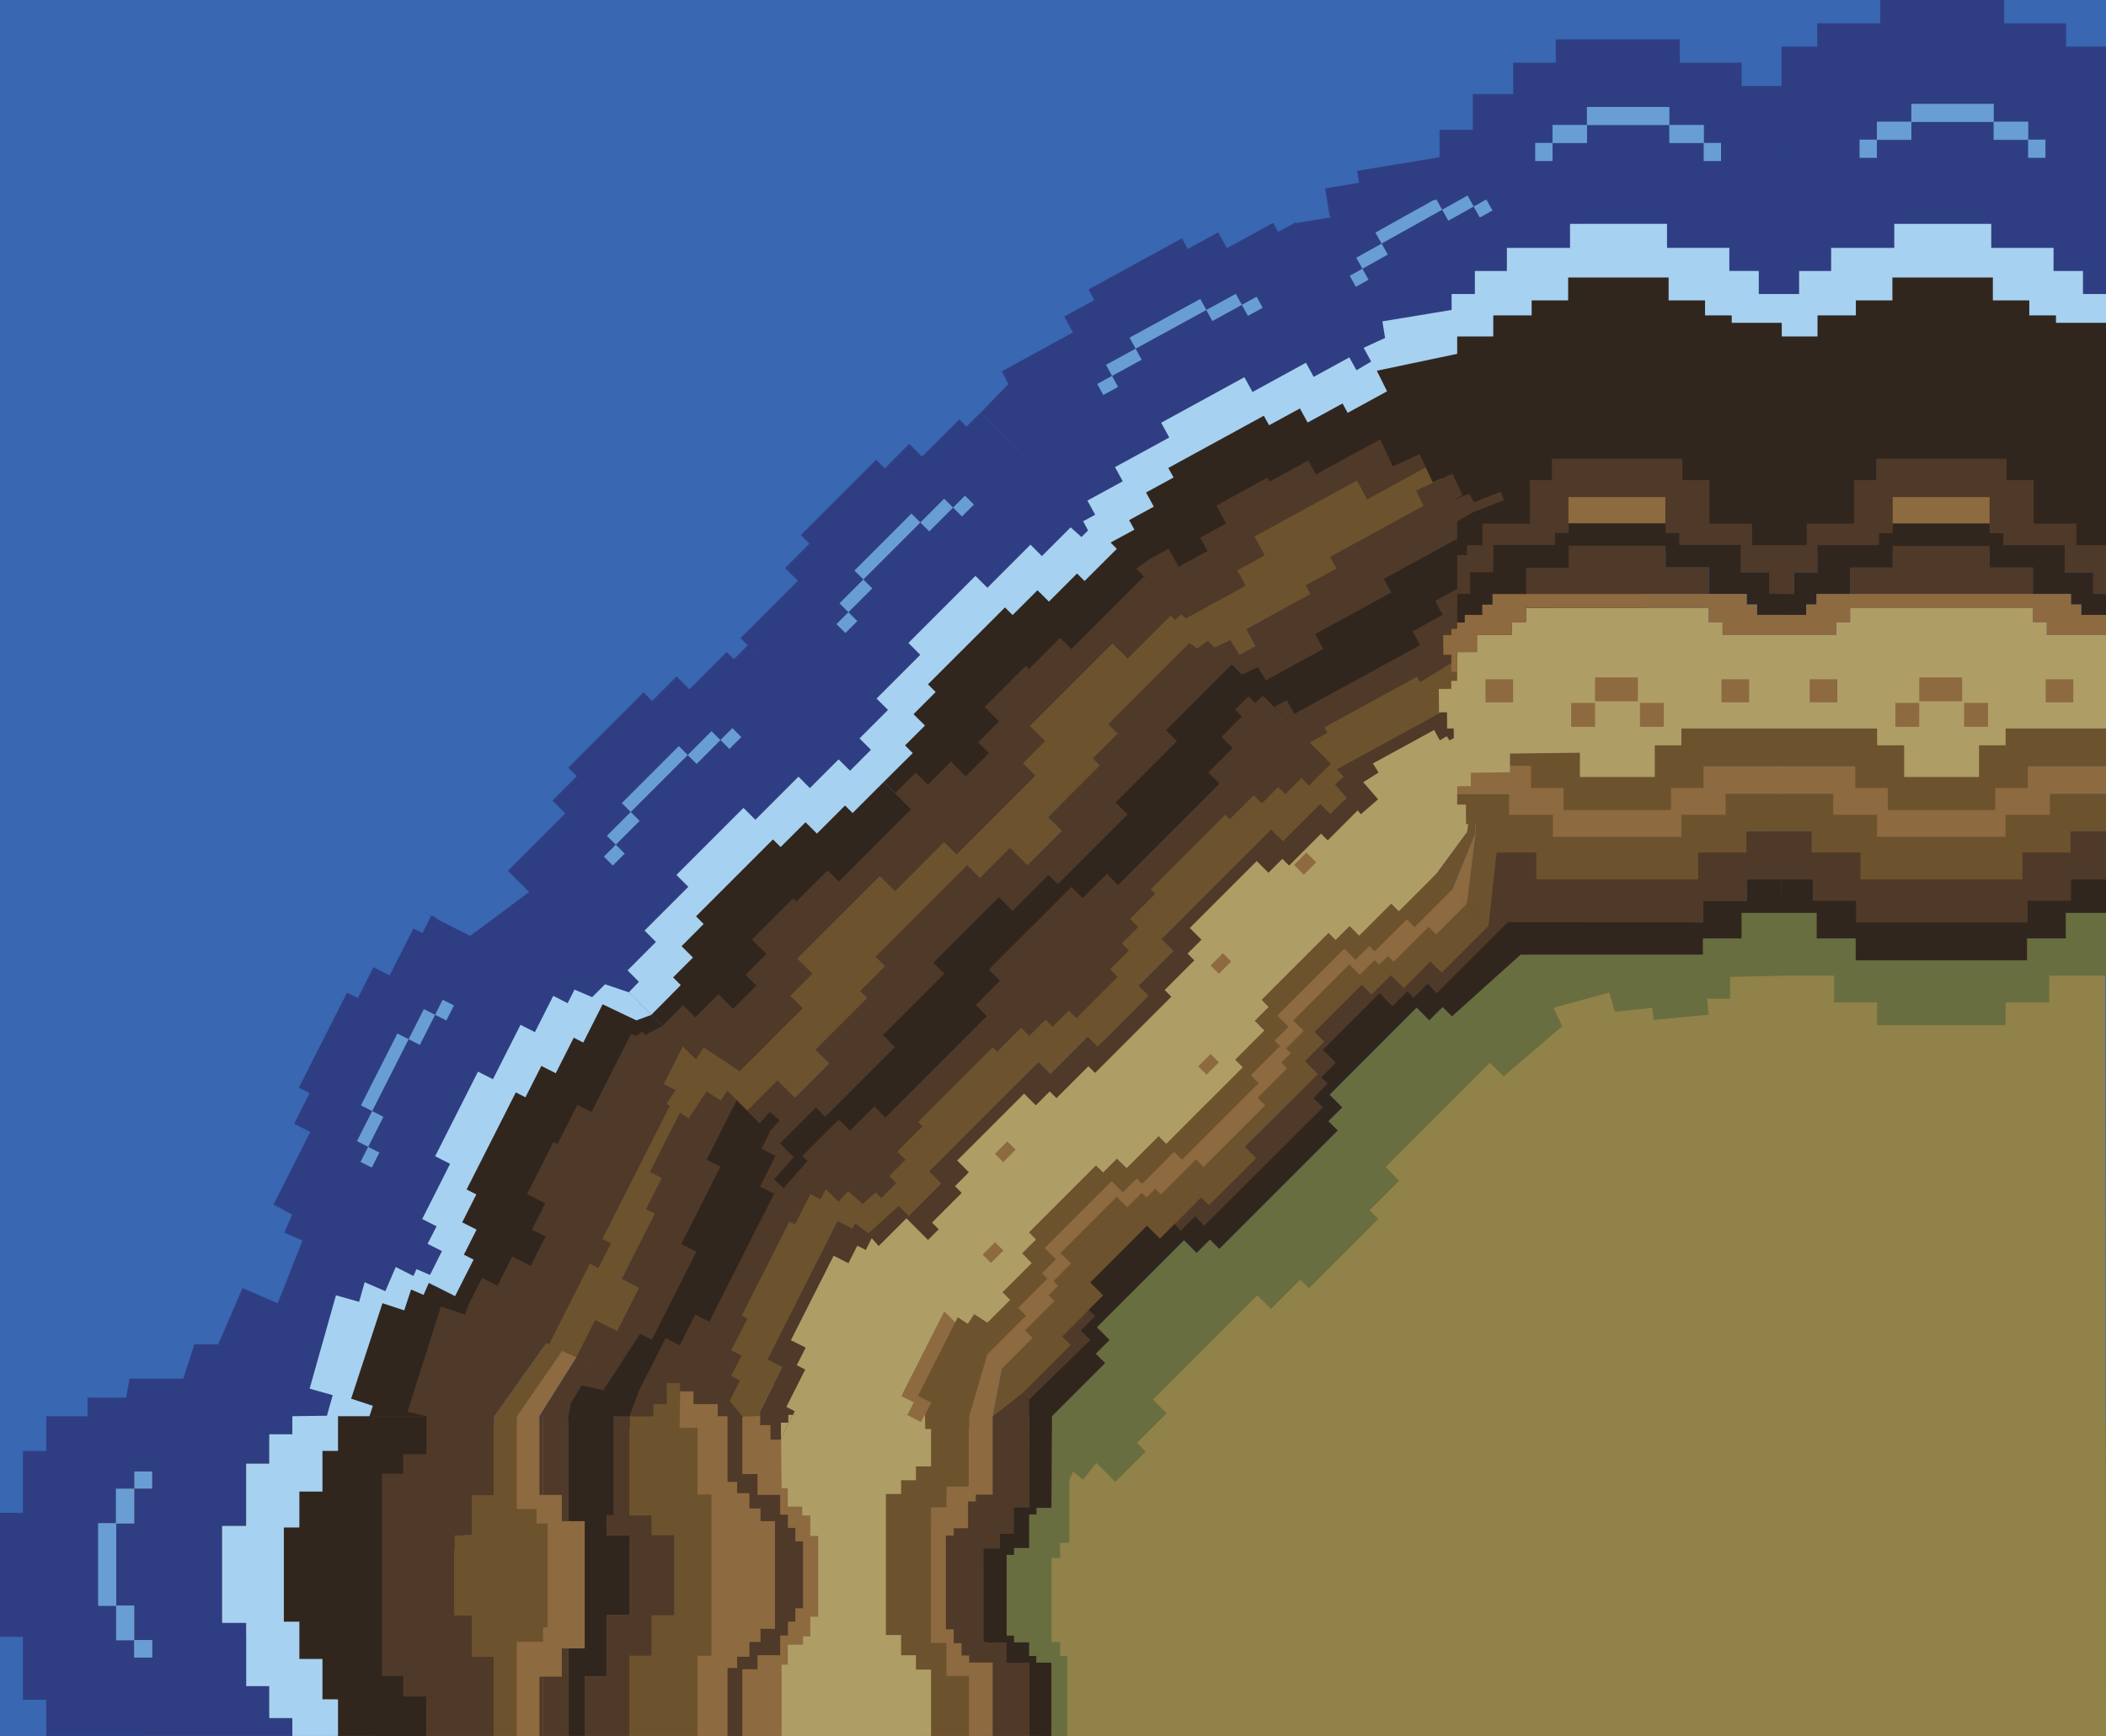 <?xml version="1.0" encoding="utf-8"?>
<!-- Generator: Adobe Illustrator 24.2.0, SVG Export Plug-In . SVG Version: 6.00 Build 0)  -->
<svg version="1.1" id="Layer_1" xmlns="http://www.w3.org/2000/svg" xmlns:xlink="http://www.w3.org/1999/xlink" x="0px" y="0px"
	 viewBox="0 0 377.5 311.2" style="enable-background:new 0 0 377.5 311.2;" xml:space="preserve">
<style type="text/css">
	.Drop_x0020_Shadow{fill:none;}
	.Round_x0020_Corners_x0020_2_x0020_pt{fill:#FFFFFF;stroke:#000000;stroke-miterlimit:10;}
	.Live_x0020_Reflect_x0020_X{fill:none;}
	.Bevel_x0020_Soft{fill:url(#SVGID_1_);}
	.Dusk{fill:#FFFFFF;}
	.Foliage_GS{fill:#FFDD00;}
	.Pompadour_GS{fill-rule:evenodd;clip-rule:evenodd;fill:#44ADE2;}
	.st0{fill:#8D6A3F;}
	.st1{fill:#2F3E83;}
	.st2{fill:#3967B1;}
	.st3{fill:#699ED4;}
	.st4{fill:#A7D1F0;}
	.st5{fill:none;}
	.st6{fill:#696E40;}
	.st7{fill:#6D522E;}
	.st8{fill:#4F3928;}
	.st9{fill:#31261E;}
	.st10{fill:#AF9D66;}
	.st11{fill:#666666;}
	.st12{fill:#333333;}
	.st13{fill:#908248;}
</style>
<linearGradient id="SVGID_1_" gradientUnits="userSpaceOnUse" x1="3307.678" y1="-803.616" x2="3308.385" y2="-802.909">
	<stop  offset="0" style="stop-color:#DEDFE3"/>
	<stop  offset="0.174" style="stop-color:#D8D9DD"/>
	<stop  offset="0.352" style="stop-color:#C9CACD"/>
	<stop  offset="0.532" style="stop-color:#B4B5B8"/>
	<stop  offset="0.714" style="stop-color:#989A9C"/>
	<stop  offset="0.895" style="stop-color:#797C7E"/>
	<stop  offset="1" style="stop-color:#656B6C"/>
</linearGradient>
<rect x="-0.07" y="0" class="st0" width="377.57" height="311.2"/>
<rect x="-0.07" y="0" class="st2" width="377.57" height="255.04"/>
<rect x="131.87" y="248.35" class="st10" width="45.32" height="19.11"/>
<g>
	<rect x="315.2" y="31.74" class="st1" width="62.3" height="22.28"/>
	<g>
		<path class="st13" d="M377.5,311.2l-0.15-138.47l-45.28,1.84l-6.3-2.41l-9.21-1.04l-7.87,1.6l-5.51,1.25l-19.99,1.76l-13.33,4.04
			l-13.87,10.83l-29.52,33.35l-19.15,15.57c0,0-11.05,13.21-11.44,13.99c-0.39,0.77-6,9.71-6,9.71l-1.56,7.1
			c0,0-1.28,20.79-1.25,21.47c0.03,0.68,1.1,4.06,1.1,4.06l1.99,7.45l1.02,7.9L377.5,311.2z"/>
		<polygon class="st6" points="341.83,162.53 341.6,152.47 333.92,152.65 333.97,154.84 326.47,155.01 326.55,158.48 300.11,159.07 
			300.01,155.61 292.6,155.77 292.53,153.58 282.63,153.81 277.74,159.99 269.42,173.04 260.26,182.2 258.59,180.53 256.2,182.91 
			253.93,180.63 238.32,196.25 240.59,198.52 238.12,200.99 239.79,202.66 230.08,212.38 230.08,212.38 218.56,223.89 
			216.89,222.22 214.5,224.6 212.23,222.33 196.62,237.94 198.89,240.21 196.42,242.68 198.1,244.35 188.57,253.88 192.71,258.49 
			189.97,261.99 194.15,265.26 196.51,262.25 199.93,265.65 205.36,260.22 203.81,258.67 209.12,253.36 206.66,250.91 
			225.36,232.21 227.83,234.65 233.08,229.4 234.64,230.94 241.63,223.95 241.63,223.96 247.06,218.52 245.51,216.97 250.81,211.67 
			248.36,209.22 267.06,190.52 269.53,192.96 280.02,183.98 278.48,180.66 288.45,177.93 289.48,181.38 296.19,180.67 
			296.42,182.85 306.27,181.9 305.98,179.05 310.13,179.05 310.13,175.13 319.92,174.91 328.77,174.91 328.77,179.7 336.47,179.7 
			336.47,183.79 359.51,183.79 359.51,179.7 367.32,179.7 367.32,174.91 377.5,174.91 377.5,162.53 		"/>
		<polygon class="st1" points="55.74,218.56 49.35,234.72 43.1,234.72 41.67,241.01 34.84,241.01 32.86,247.15 23.22,247.15 
			21.34,257.51 21.34,258.07 64.26,257.64 68.45,254.59 75.68,227.36 		"/>
		<polygon class="st4" points="69.07,267.01 71.04,260.04 67.06,258.91 68.87,252.49 66.19,251.73 70.78,235.47 73.47,236.23 
			75.22,230.03 79.19,231.15 81.17,224.14 83.86,224.9 85.54,218.91 77.67,216.69 76.79,219.81 72.81,218.68 71.38,223.76 
			67.4,222.64 64.37,233.38 60.22,232.21 55.5,248.94 59.64,250.11 56.57,261.01 60.55,262.13 58.99,267.65 62.97,268.77 
			62.1,271.85 69.97,274.08 71.75,267.77 		"/>
		<polygon class="st9" points="84.53,271.4 80.61,270.11 81.75,266.64 78.13,265.45 89.46,230.98 93.08,232.17 94.17,228.86 
			98.12,230.15 100.24,223.69 96.29,222.39 93.75,221.55 92.67,221.2 90.01,220.32 82.31,217.79 79.8,225.42 78.54,225 
			77.05,229.54 74.5,228.71 72.46,234.91 68.56,233.63 62.94,250.74 66.84,252.02 64.79,258.24 67.34,259.08 65.2,265.61 
			68.79,266.79 66.75,273.02 82.31,278.13 		"/>
		<path class="st8" d="M103.22,243.47l-6.54,10.41l6.18,0.98l2.35-3.04c0,0,3.93-0.38,4-0.42c0.07-0.04,1.59-4.76,1.65-4.71
			c0.07,0.04-3.57-3.21-3.57-3.21H103.22z"/>
		<g>
			<polygon class="st7" points="114.59,230.88 111.44,229.28 113.09,226.04 113.75,226.37 127,200.2 123.64,198.5 127.99,189.9 
				121.75,186.74 116.14,197.83 112.71,196.1 103.25,214.77 106.68,216.51 104.15,221.51 106.95,222.93 97.92,240.79 101.81,242.76 
				107.23,245.42 			"/>
			
				<rect x="160.92" y="252.98" transform="matrix(0.452 -0.892 0.892 0.452 -137.591 284.717)" class="st0" width="3.82" height="2.63"/>
			
				<rect x="104.75" y="223.11" transform="matrix(0.452 -0.892 0.892 0.452 -141.42 218.734)" class="st8" width="4.96" height="2.6"/>
			
				<rect x="48.51" y="180.04" transform="matrix(0.452 -0.892 0.892 0.452 -133.493 177.931)" class="st1" width="58.98" height="35.05"/>
			<polygon class="st9" points="107.81,179.69 107.81,179.69 103.88,177.69 102.26,180.88 101.14,180.46 94.19,194.18 92.92,193.53 
				84.52,210.14 83.94,211.28 80.46,218.15 82.07,218.96 81.09,220.89 82.4,221.55 77.82,230.61 81.17,232.31 81.17,232.31 
				90.66,237.11 117.29,184.49 			"/>
			<polygon class="st7" points="190.81,222.23 188.97,221.3 184.91,219.25 177.73,233.44 173.57,231.34 171.15,236.11 
				169.41,235.23 161.75,250.37 163.49,251.25 161.01,256.14 165.17,258.25 158.27,271.87 162.33,273.93 164.18,274.86 
				165.04,275.29 168.57,268.32 167.71,267.88 187.28,229.21 188.15,229.65 191.68,222.67 			"/>
			
				<rect x="176.42" y="266.02" transform="matrix(0.452 -0.892 0.892 0.452 -141.889 304.066)" class="st5" width="0" height="2.89"/>
			<polygon class="st6" points="187.39,279.3 190.04,279.3 189.92,272.05 188.46,272.21 200.41,246.46 203.51,248 206.86,241.39 
				208.83,242.36 213.3,233.53 198.71,226.14 191.35,240.67 189.24,239.6 187.72,242.61 184.85,241.16 174.88,260.85 177.75,262.31 
				176.17,265.42 178.28,266.49 172.03,278.83 186.66,286.15 			"/>
			<polygon class="st8" points="157.78,223.62 165.29,208.78 162.24,207.24 159.99,211.68 157.73,210.53 152.84,220.11 
				150.13,218.74 147.66,223.69 145.86,222.78 138.2,237.92 140,238.83 137.52,243.72 140.23,245.09 135.58,254.28 137.85,255.42 
				135.6,259.86 138.65,261.41 			"/>
			<polygon class="st10" points="138.08,261.64 139.62,258.6 139.62,262.42 			"/>
			<polygon class="st10" points="183.04,218.3 176.73,230.78 173.82,229.31 172.13,232.65 172.68,233.1 168.67,239.34 
				164.11,250.27 163.48,253.65 142.13,253.64 142.46,252.99 140.95,252.22 144.34,245.51 142.82,244.74 144.42,241.59 
				141.77,240.26 149.43,225.11 152.08,226.45 153.67,223.31 155.19,224.08 158.85,216.85 160.36,217.62 164.72,209.02 
				169.02,211.2 172.49,212.96 			"/>
			<polygon class="st8" points="114.96,249.42 127.84,223.99 125.15,222.63 134.36,204.45 132.35,203.44 134.91,198.39 
				132.42,197.13 134.43,193.16 126.98,189.39 116.5,210.09 118.63,211.17 115.79,216.78 117.37,217.58 111.44,229.28 
				114.55,230.86 110.62,238.63 106.68,236.64 103.22,243.47 107.16,245.46 107.16,245.46 			"/>
			
				<rect x="95" y="231.32" transform="matrix(0.452 -0.892 0.892 0.452 -154.091 214.53)" class="st8" width="4.96" height="2.6"/>
			
				<rect x="111.49" y="188.26" transform="matrix(0.452 -0.892 0.892 0.452 -106.634 205.629)" class="st8" width="4.96" height="2.6"/>
			<polygon class="st2" points="45.03,147.82 18.4,200.45 50.71,216.8 50.77,216.68 50.89,216.74 58.05,202.58 57.94,202.52 
				77.35,164.18 			"/>
			<polygon class="st0" points="164.52,266.26 162.81,265.4 166.17,258.75 164.87,258.1 165.96,255.94 164.91,255.41 166.92,251.44 
				164.55,250.24 171.3,236.89 173.35,238.73 175.03,235.41 176.08,235.95 177.08,233.98 178.38,234.64 182.38,226.73 184.09,227.6 
				187.63,220.62 185.92,219.75 184.92,219.25 184.36,219 180.02,227.57 178.26,226.65 174.59,233.9 173.35,233.28 171.76,236.42 
				169.23,235.14 161.56,250.28 164.1,251.56 162.5,254.71 163.74,255.33 160.39,261.95 162.16,262.85 157.73,271.6 158.28,271.87 
				159.28,272.38 160.99,273.24 			"/>
			<polygon class="st9" points="146.67,199.36 139.98,195.97 139.38,195.66 137.5,194.72 136.67,194.29 134.19,193.04 
				126.67,207.88 129.15,209.14 122.12,223.02 124.83,224.4 116.84,240.17 114.74,239.11 105.05,253.95 118.56,257.8 			"/>
			<polygon class="st8" points="156.86,204.51 130.22,257.13 119.51,251.71 119.51,251.71 117.14,251.71 117.3,253.88 
				112.84,253.88 114.58,249.22 119.32,239.87 121.85,241.16 124.63,235.66 127.15,236.93 138.76,214 136.24,212.72 139.03,207.22 
				136.49,205.94 141.22,196.6 143.76,197.88 144.52,198.26 146.27,199.15 			"/>
			<polygon class="st8" points="119.54,251.71 119.51,251.71 117.88,250.89 117.12,250.5 			"/>
			<g>
				
					<rect x="61.76" y="191.02" transform="matrix(0.452 -0.892 0.892 0.452 -133.604 166.911)" class="st3" width="14.45" height="2.26"/>
				
					<rect x="63.35" y="201.18" transform="matrix(0.452 -0.892 0.892 0.452 -144.103 170.149)" class="st3" width="6.04" height="2.26"/>
				
					<rect x="72.6" y="182.9" transform="matrix(0.452 -0.892 0.892 0.452 -122.717 168.381)" class="st3" width="6.04" height="2.26"/>
				
					<rect x="78.17" y="179.87" transform="matrix(0.452 -0.892 0.892 0.452 -117.791 170.344)" class="st3" width="3.02" height="2.26"/>
				
					<rect x="64.82" y="206.24" transform="matrix(0.452 -0.892 0.892 0.452 -148.639 172.894)" class="st3" width="3.02" height="2.26"/>
			</g>
			
				<rect x="34.15" y="188.86" transform="matrix(-0.452 0.892 -0.892 -0.452 262.169 219.459)" class="st1" width="58.98" height="2.86"/>
			
				<rect x="46.01" y="186.31" transform="matrix(-0.452 0.892 -0.892 -0.452 257.804 218.518)" class="st1" width="31.47" height="4.34"/>
			
				<rect x="50.25" y="185.35" transform="matrix(-0.452 0.892 -0.892 -0.452 254.12 218.867)" class="st1" width="19.09" height="4.34"/>
			
				<rect x="72.81" y="162.6" transform="matrix(-0.452 0.892 -0.892 -0.452 255.278 172.644)" class="st2" width="3.55" height="4.34"/>
			<polygon class="st4" points="83.15,224.93 85.43,220.43 82.85,219.13 85.38,214.12 83.64,213.24 92.46,195.83 94.19,196.71 
				97.04,191.09 99.62,192.4 102.84,186.03 104.55,186.9 108.18,179.72 103.11,177.15 101.75,179.84 99.17,178.53 95.88,185.03 
				93.3,183.72 88.36,193.47 85.68,192.11 78,207.28 80.68,208.64 75.68,218.53 78.26,219.84 76.64,222.98 79.22,224.28 
				76.47,229.77 81.57,232.36 84.89,225.81 			"/>
			
				<rect x="120.77" y="245.76" transform="matrix(-0.452 0.892 -0.892 -0.452 398.247 249.142)" class="st8" width="3.57" height="2.39"/>
			
				<rect x="136.08" y="197.78" transform="matrix(-0.452 0.892 -0.892 -0.452 377.469 165.836)" class="st8" width="3.38" height="2.27"/>
			
				<rect x="182.3" y="225.9" transform="matrix(-0.452 0.892 -0.892 -0.452 476.412 162.572)" class="st7" width="11.9" height="3.58"/>
			<polygon class="st7" points="138.52,254.09 136.26,252.94 140.24,245.08 137.57,243.73 150.13,218.91 152.8,220.26 
				157.05,211.86 159.32,213.01 162.24,207.24 156.62,204.39 154.12,209.35 152.4,208.48 150.55,212.13 148.95,211.32 
				147.09,215.01 145.25,214.08 142.51,219.49 141.5,218.98 132.96,235.86 133.97,236.38 131.08,242.07 132.92,243 131.05,246.69 
				132.65,247.49 130.5,251.73 133.06,253.88 129.98,257.02 135.6,259.86 			"/>
			
				<rect x="161.52" y="268.39" transform="matrix(-0.452 0.892 -0.892 -0.452 483.808 242.448)" class="st7" width="11.76" height="3.02"/>
			
				<rect x="151.05" y="261.37" transform="matrix(0.452 -0.892 0.892 0.452 -150.441 280.062)" class="st0" width="3.13" height="2.1"/>
		</g>
		<g>
			
				<rect x="248.93" y="90" transform="matrix(0.987 -0.163 0.163 0.987 -11.521 42.208)" class="st8" width="4.96" height="2.6"/>
			
				<rect x="226.3" y="34.33" transform="matrix(0.987 -0.163 0.163 0.987 -5.032 42.394)" class="st1" width="58.98" height="35.05"/>
			
				<rect x="230.11" y="70.07" transform="matrix(-0.987 0.163 -0.163 -0.987 528.011 107.432)" class="st9" width="58.98" height="10.63"/>
			<polygon class="st9" points="268.09,62.91 267.86,61.5 249.5,64.54 248.24,64.75 240.64,66 240.93,67.78 238.8,68.13 
				239.04,69.58 229.02,71.23 229.68,75.23 244.67,72.75 244.97,74.54 268.13,70.71 267.83,68.92 277.85,67.27 287.87,65.61 
				286.91,59.8 			"/>
			<polygon class="st8" points="283.05,85.69 282.6,83 290.53,81.69 289.02,72.52 270.91,75.52 270.45,72.71 262.66,73.99 
				262.53,73.19 252.21,74.9 252.81,78.51 247.59,79.37 248.03,82.06 242.22,83.02 241.61,79.36 235.82,80.32 235.32,77.27 
				230.16,78.13 231.27,84.83 232.78,94 			"/>
			
				<rect x="257.58" y="171.11" transform="matrix(0.987 -0.163 0.163 0.987 -24.685 44.3)" class="st5" width="0" height="2.89"/>
			<polygon class="st8" points="259.41,166.92 262.98,166.33 262.72,164.74 266.36,164.13 265.83,160.91 280.02,158.56 
				280.05,158.56 280.58,161.78 284.2,161.19 284.46,162.78 288.02,162.2 288.03,162.19 288.42,164.52 303.33,162.05 302.42,156.55 
				283.94,159.63 283.41,156.4 281.78,156.66 279.76,157 278.58,157.19 278.17,154.73 276.54,155 266.37,156.68 266.78,159.14 
				265.57,159.34 263.15,159.74 261.92,159.95 262.46,163.18 244.23,166.17 245.15,171.72 259.8,169.3 			"/>
			<polygon class="st9" points="281.93,131.61 298.33,128.89 297.77,125.52 292.86,126.33 292.45,123.82 281.66,125.61 
				281.17,122.61 275.89,123.48 275.56,121.5 258.81,124.26 259.14,126.25 253.74,127.14 254.23,130.14 244.07,131.82 
				244.49,134.33 239.58,135.14 240.14,138.51 			"/>
			<polygon class="st9" points="259.46,173.48 259.07,171.15 262.52,170.58 262.12,168.17 262,167.4 283.78,163.8 284.3,166.98 
				287.63,166.43 288.01,168.76 304,166.12 303.21,161.33 288.3,163.79 288.28,163.79 287.9,161.47 284.34,162.06 284.08,160.46 
				280.46,161.06 280.44,161.06 279.9,157.83 265.71,160.18 266.24,163.41 262.6,164.01 262.86,165.61 259.29,166.2 259.68,168.57 
				245.03,170.99 245.81,175.74 			"/>
			<path class="st10" d="M256.73,157.37l0.81-0.81l3.81-5.19l1.52-2.07l-0.75-2.1l16.74-2.77l0.37,2.25l3.48-0.57l0.4,2.41l3.7-0.61
				l0.53,3.21l12.36-2.28l-0.48-11.67l-0.63-3.84l-0.79-4.76l-9.51,1.57l-0.28-1.67l-7.99,1.32l-0.28-1.68l-3.48,0.57l-0.48-2.93
				l-16.74,2.77l0.48,2.93l-3.48,0.57l0.28,1.68l-7.42,1.23l0.28,1.67l-9.57,1.58l0.79,4.76l0.63,3.84l1.93,11.67L256.73,157.37z"/>
			<polygon class="st7" points="250.54,101.06 249.97,97.57 253.56,96.98 253.68,97.72 282.62,92.93 282,89.22 291.52,87.65 
				290.37,80.74 278.11,82.77 277.48,78.98 256.83,82.39 257.46,86.18 251.92,87.1 252.44,90.2 232.69,93.46 233.4,97.77 
				233.81,100.24 234.39,103.73 			"/>
			<polygon class="st8" points="235.81,112.31 263.93,107.67 263.44,104.7 283.54,101.38 283.17,99.16 288.76,98.24 288.3,95.49 
				292.69,94.76 291.33,86.53 268.43,90.31 268.82,92.67 262.62,93.69 262.91,95.44 249.97,97.57 250.53,101.01 241.94,102.43 
				241.22,98.08 233.66,99.33 234.38,103.68 234.38,103.68 			"/>
			
				<rect x="236.54" y="86.98" transform="matrix(0.987 -0.163 0.163 0.987 -11.195 40.148)" class="st8" width="4.96" height="2.6"/>
			
				<rect x="281.02" y="74.83" transform="matrix(0.987 -0.163 0.163 0.987 -8.619 47.236)" class="st8" width="4.96" height="2.6"/>
			<polygon class="st2" points="276.43,-4.14 218.23,5.47 224.14,41.21 224.27,41.19 224.3,41.31 239.95,38.73 239.93,38.6 
				282.33,31.59 			"/>
			<polygon class="st9" points="294.93,108.3 293.71,100.9 293.6,100.24 293.25,98.16 293.1,97.24 292.65,94.5 276.23,97.21 
				276.68,99.95 261.33,102.49 261.82,105.49 244.38,108.37 243.99,106.04 235.02,107.53 235.4,109.85 235.51,110.52 236.74,117.92 
							"/>
			<polygon class="st8" points="296.79,119.57 294.85,107.86 294.54,105.92 294.4,105.08 293.93,102.28 283.6,103.98 284.06,106.79 
				277.98,107.79 278.44,110.57 253.08,114.76 252.62,111.98 246.54,112.99 246.07,110.18 235.74,111.89 236.2,114.7 236.34,115.54 
				236.66,117.47 238.6,129.18 			"/>
			<g>
				
					<rect x="246.31" y="38.62" transform="matrix(0.873 -0.488 0.488 0.873 12.67 128.177)" class="st3" width="12.44" height="2.26"/>
				
					<rect x="243.33" y="44.9" transform="matrix(0.873 -0.488 0.488 0.873 8.774 125.753)" class="st3" width="5.21" height="2.26"/>
				
					<rect x="258.73" y="36.29" transform="matrix(0.873 -0.488 0.488 0.873 14.925 132.173)" class="st3" width="5.21" height="2.26"/>
				
					<rect x="264.54" y="36.36" transform="matrix(0.873 -0.488 0.488 0.873 15.465 134.38)" class="st3" width="2.6" height="2.26"/>
				
					<rect x="242.32" y="48.77" transform="matrix(0.873 -0.488 0.488 0.873 6.593 125.119)" class="st3" width="2.6" height="2.26"/>
			</g>
			
				<rect x="237.83" y="31.2" transform="matrix(-0.987 0.163 -0.163 -0.987 509.248 25.719)" class="st1" width="31.47" height="5.11"/>
			
				<rect x="243.58" y="29.07" transform="matrix(-0.987 0.163 -0.163 -0.987 507.96 20.791)" class="st1" width="19.09" height="4.34"/>
			
				<rect x="278.44" y="27.54" transform="matrix(-0.987 0.163 -0.163 -0.987 561.534 13.344)" class="st2" width="3.55" height="4.34"/>
			<polygon class="st4" points="236.61,72.2 241.58,71.37 241.11,68.52 246.64,67.61 246.67,66.49 265.58,62.51 265.89,64.43 
				272.11,63.4 272.58,66.25 279.62,65.09 279.93,66.98 287.87,65.67 286.94,60.05 283.97,60.55 283.5,57.69 276.31,58.88 
				275.84,56.03 265.06,57.81 264.57,54.84 247.79,57.61 248.28,60.58 243.91,62.59 237.82,65.24 230.71,66.42 231.18,69.27 
				228.75,69.67 229.68,75.29 236.93,74.12 			"/>
			
				<rect x="240.5" y="115.79" transform="matrix(-0.987 0.163 -0.163 -0.987 500.399 192.91)" class="st8" width="3.57" height="2.39"/>
			
				<rect x="288.33" y="99.73" transform="matrix(-0.987 0.163 -0.163 -0.987 592.611 153.096)" class="st8" width="3.38" height="2.27"/>
			<polygon class="st7" points="290.49,157.79 302.42,156.55 302.81,159.38 291.07,161.32 			"/>
			<polygon class="st7" points="245.96,134.08 245.55,131.57 254.25,130.14 253.76,127.19 281.2,122.65 281.69,125.6 290.98,124.07 
				291.39,126.58 297.77,125.52 296.75,119.31 291.27,120.21 290.96,118.31 286.92,118.98 286.63,117.21 282.55,117.89 
				282.22,115.86 276.23,116.85 276.04,115.73 257.37,118.82 257.56,119.93 251.26,120.97 251.6,123 247.52,123.68 247.81,125.44 
				243.13,126.22 243.44,128.12 238.55,128.92 239.58,135.14 			"/>
			
				<rect x="244.3" y="165.02" transform="matrix(-0.987 0.163 -0.163 -0.987 524.164 290.048)" class="st7" width="11.76" height="3.02"/>
			
				<rect x="281.04" y="129.96" transform="matrix(0.987 -0.163 0.163 0.987 -17.608 47.827)" class="st0" width="3.13" height="2.48"/>
			
				<rect x="258.33" y="135.91" transform="matrix(0.987 -0.163 0.163 0.987 -18.852 44.202)" class="st0" width="3.13" height="2.1"/>
			
				<rect x="246.01" y="149.32" transform="matrix(0.987 -0.163 0.163 0.987 -21.202 42.373)" class="st0" width="3.13" height="2.1"/>
			
				<rect x="238.36" y="36.75" transform="matrix(0.987 -0.163 0.163 0.987 -2.812 40.727)" class="st1" width="16.77" height="1.49"/>
			
				<rect x="253.4" y="34.62" transform="matrix(0.987 -0.163 0.163 0.987 -2.351 42.09)" class="st1" width="3.74" height="1.49"/>
			
				<rect x="256.3" y="33.85" transform="matrix(0.987 -0.163 0.163 0.987 -2.186 42.551)" class="st1" width="3.74" height="1.49"/>
			
				<rect x="257.3" y="33.98" transform="matrix(0.987 -0.163 0.163 0.987 -2.194 42.717)" class="st1" width="3.74" height="1.49"/>
			
				<rect x="257.03" y="33.98" transform="matrix(0.987 -0.163 0.163 0.987 -2.198 42.672)" class="st1" width="3.74" height="1.49"/>
			
				<rect x="259.62" y="33.73" transform="matrix(0.987 -0.163 0.163 0.987 -2.122 43.092)" class="st1" width="3.74" height="1.49"/>
			
				<rect x="262.99" y="33.45" transform="matrix(0.987 -0.163 0.163 0.987 -2.031 43.638)" class="st1" width="3.74" height="1.49"/>
			
				<rect x="265.77" y="33.12" transform="matrix(0.987 -0.163 0.163 0.987 -1.941 44.086)" class="st1" width="3.74" height="1.49"/>
		</g>
		<g>
			
				<rect x="249.68" y="161.18" transform="matrix(0.877 -0.48 0.48 0.877 -47.112 140.608)" class="st0" width="3.82" height="2.63"/>
			
				<rect x="220.2" y="105.09" transform="matrix(0.877 -0.48 0.48 0.877 -23.742 119.863)" class="st8" width="4.96" height="2.6"/>
			
				<rect x="184.29" y="50.18" transform="matrix(0.877 -0.48 0.48 0.877 -6.276 110.856)" class="st1" width="58.98" height="35.05"/>
			
				<rect x="195.66" y="83.34" transform="matrix(-0.877 0.48 -0.48 -0.877 465.234 58.439)" class="st9" width="58.98" height="10.63"/>
			<polygon class="st9" points="229.05,74.08 228.36,72.83 212.04,81.76 210.92,82.37 204.16,86.07 205.02,87.64 203.13,88.68 
				203.83,89.97 194.92,94.84 196.86,98.39 210.19,91.1 211.06,92.69 231.66,81.43 230.79,79.84 239.7,74.97 248.61,70.1 
				245.79,64.93 			"/>
			<polygon class="st8" points="250.69,90.64 249.38,88.25 256.43,84.39 251.98,76.25 235.88,85.05 234.51,82.55 227.59,86.33 
				227.2,85.62 218.02,90.64 219.77,93.85 215.13,96.39 216.44,98.78 211.27,101.61 209.49,98.36 204.34,101.17 202.86,98.46 
				198.27,100.97 201.53,106.93 205.99,115.08 			"/>
			
				<rect x="255.33" y="179.6" transform="matrix(0.877 -0.48 0.48 0.877 -55.552 144.68)" class="st5" width="0" height="2.89"/>
			<polygon class="st8" points="255.21,175.13 258.38,173.39 257.6,171.97 260.85,170.2 259.28,167.33 271.9,160.42 271.92,160.41 
				273.49,163.28 276.71,161.52 277.49,162.94 280.65,161.22 280.66,161.21 281.79,163.28 295.05,156.02 292.38,151.13 
				275.95,160.14 274.38,157.26 272.93,158.05 271.14,159.03 270.09,159.61 268.89,157.42 267.44,158.22 258.4,163.16 
				259.59,165.35 258.52,165.94 256.36,167.11 255.27,167.71 256.85,170.59 240.63,179.43 243.33,184.36 256.36,177.24 			"/>
			<polygon class="st8" points="264.79,134.35 279.38,126.38 277.74,123.38 273.38,125.76 272.16,123.53 262.57,128.78 
				261.11,126.11 256.41,128.68 255.45,126.91 240.55,135.06 241.52,136.82 236.71,139.45 238.17,142.12 229.14,147.05 
				230.36,149.28 225.99,151.67 227.63,154.67 			"/>
			<path class="st10" d="M248.7,166.1l-1.56-2.86l3.29-1.8l-1.17-2.14l3.09-1.69l-1.1-2.01l14.89-8.14l1.1,2.01l3.09-1.69l1.17,2.14
				l3.29-1.8l1.56,2.86l10.91-6.23l-4.31-10.85l-1.87-3.41l-2.31-4.23l-8.46,4.62l-0.81-1.49l-7.1,3.88l-0.82-1.5l-3.09,1.69
				l-1.42-2.6L242.17,139l1.42,2.6l-3.09,1.69l0.82,1.5l-6.6,3.61l0.81,1.49l-8.51,4.65l2.31,4.23l1.87,3.41l5.67,10.38L248.7,166.1
				z"/>
			<polygon class="st7" points="225.08,115.88 223.39,112.79 226.58,111.04 226.94,111.69 252.68,97.62 250.87,94.32 259.33,89.69 
				255.97,83.56 245.07,89.52 243.22,86.15 224.86,96.19 226.7,99.56 221.78,102.25 223.28,105.01 205.73,114.61 207.82,118.44 
				209.03,120.64 210.72,123.74 			"/>
			<polygon class="st8" points="214.89,131.38 239.9,117.7 238.46,115.07 256.34,105.29 255.26,103.32 260.22,100.6 258.89,98.15 
				262.79,96.02 258.78,88.7 238.42,99.83 239.57,101.93 234.05,104.94 234.9,106.49 223.39,112.79 225.06,115.84 217.42,120.02 
				215.3,116.15 208.58,119.83 210.7,123.7 210.7,123.7 			"/>
			
				<rect x="207.51" y="106.33" transform="matrix(0.877 -0.48 0.48 0.877 -25.893 113.929)" class="st8" width="4.96" height="2.6"/>
			
				<rect x="245.48" y="80.17" transform="matrix(0.877 -0.48 0.48 0.877 -8.69 128.937)" class="st8" width="4.96" height="2.6"/>
			<polygon class="st2" points="214.77,8.04 163.02,36.33 180.39,68.11 180.52,68.05 180.58,68.16 194.5,60.55 194.44,60.43 
				232.15,39.82 			"/>
			<polygon class="st9" points="269.37,108.07 265.77,101.48 265.45,100.89 264.44,99.05 263.99,98.22 262.66,95.79 248.06,103.77 
				249.39,106.21 235.74,113.67 237.19,116.34 221.68,124.82 220.55,122.75 212.57,127.12 213.7,129.18 214.02,129.78 
				217.62,136.36 			"/>
			<polygon class="st8" points="274.85,118.08 269.16,107.67 268.22,105.95 267.81,105.2 266.44,102.7 257.25,107.73 258.61,110.22 
				253.21,113.18 254.56,115.65 232,127.98 230.65,125.51 225.24,128.47 223.88,125.97 214.69,131 216.05,133.49 216.46,134.24 
				217.4,135.96 223.1,146.38 			"/>
			<g>
				
					<rect x="202.2" y="57.01" transform="matrix(0.877 -0.48 0.48 0.877 -2.218 107.587)" class="st3" width="14.45" height="2.26"/>
				
					<rect x="198.49" y="63.9" transform="matrix(0.877 -0.48 0.48 0.877 -6.495 104.639)" class="st3" width="6.04" height="2.26"/>
				
					<rect x="216.47" y="54.07" transform="matrix(0.877 -0.48 0.48 0.877 0.425 112.059)" class="st3" width="6.04" height="2.26"/>
				
					<rect x="223.04" y="53.87" transform="matrix(0.877 -0.48 0.48 0.877 1.139 114.462)" class="st3" width="3.02" height="2.26"/>
				
					<rect x="197.1" y="68.05" transform="matrix(0.877 -0.48 0.48 0.877 -8.842 103.759)" class="st3" width="3.02" height="2.26"/>
			</g>
			
				<rect x="176.57" y="52.16" transform="matrix(-0.877 0.48 -0.48 -0.877 412.575 1.752)" class="st1" width="58.98" height="2.86"/>
			
				<rect x="189.79" y="48.85" transform="matrix(-0.877 0.48 -0.48 -0.877 410.341 -2.808)" class="st1" width="31.47" height="4.34"/>
			
				<rect x="194.92" y="46.96" transform="matrix(-0.877 0.48 -0.48 -0.877 407.435 -5.851)" class="st1" width="19.09" height="4.34"/>
			
				<rect x="227.76" y="36.57" transform="matrix(-0.877 0.48 -0.48 -0.877 449.517 -37.379)" class="st2" width="3.55" height="4.34"/>
			
				<rect x="220.76" y="132.45" transform="matrix(-0.877 0.48 -0.48 -0.877 481.933 144.151)" class="st8" width="3.57" height="2.39"/>
			<polygon class="st7" points="281.52,156.24 292.38,151.13 293.68,153.67 283.24,159.38 			"/>
			<polygon class="st7" points="231.67,148.57 230.45,146.34 238.18,142.11 236.75,139.49 261.16,126.14 262.59,128.76 
				270.85,124.25 272.07,126.48 277.74,123.38 274.72,117.85 269.85,120.51 268.93,118.82 265.34,120.79 264.48,119.22 
				262.99,121.2 260.87,118.39 254.54,122.31 254,121.31 237.4,130.39 237.94,131.38 232.34,134.45 233.33,136.25 229.7,138.23 
				230.56,139.8 226.39,142.08 227.31,143.77 222.97,146.15 225.99,151.67 			"/>
			
				<rect x="240.49" y="176.29" transform="matrix(-0.877 0.48 -0.48 -0.877 547.828 215.626)" class="st7" width="11.76" height="3.02"/>
			
				<rect x="263.73" y="132.51" transform="matrix(0.877 -0.48 0.48 0.877 -31.641 143.662)" class="st0" width="3.13" height="2.48"/>
			
				<rect x="244.2" y="145.64" transform="matrix(0.877 -0.48 0.48 0.877 -40.242 135.879)" class="st0" width="3.13" height="2.1"/>
			
				<rect x="237" y="162.36" transform="matrix(0.877 -0.48 0.48 0.877 -49.148 134.476)" class="st0" width="3.13" height="2.1"/>
		</g>
		<g>
			<g>
				
					<rect x="185.3" y="226.63" transform="matrix(0.707 -0.707 0.707 0.707 -106.351 199.144)" class="st0" width="3.82" height="2.63"/>
				
					<rect x="141.21" y="180.94" transform="matrix(0.707 -0.707 0.707 0.707 -86.777 154.983)" class="st8" width="4.96" height="2.6"/>
				
					<rect x="94.79" y="130.09" transform="matrix(0.707 -0.707 0.707 0.707 -67.983 131.117)" class="st1" width="58.98" height="35.05"/>
				<polygon class="st9" points="158.17,139.92 158.17,139.92 155.06,136.8 152.53,139.32 151.59,138.57 140.72,149.45 
					139.71,148.44 126.55,161.6 125.65,162.5 120.21,167.94 121.48,169.22 119.95,170.74 120.99,171.78 113.81,178.96 
					123.98,189.14 165.69,147.43 				"/>
				
					<rect x="196.02" y="243.25" transform="matrix(0.707 -0.707 0.707 0.707 -115.614 210.281)" class="st5" width="0" height="2.89"/>
				<polygon class="st8" points="194.24,239.05 196.8,236.5 195.65,235.35 198.26,232.74 195.95,230.43 206.12,220.25 
					206.14,220.23 208.46,222.55 211.05,219.95 212.19,221.1 214.74,218.55 214.75,218.54 216.42,220.21 227.11,209.52 
					223.16,205.57 209.93,218.84 207.62,216.52 206.45,217.69 205,219.13 204.15,219.98 202.39,218.22 201.22,219.39 193.93,226.67 
					195.7,228.44 194.83,229.31 193.09,231.04 192.22,231.92 194.54,234.24 181.46,247.28 185.44,251.26 195.94,240.75 				"/>
				<polygon class="st8" points="191.97,197.23 203.73,185.47 201.31,183.06 197.8,186.57 196,184.78 188.27,192.51 186.12,190.36 
					182.33,194.14 180.91,192.72 168.91,204.72 170.33,206.15 166.46,210.02 168.61,212.17 161.33,219.45 163.12,221.24 
					159.61,224.76 162.02,227.18 				"/>
				
					<rect x="129.39" y="185.7" transform="matrix(0.707 -0.707 0.707 0.707 -93.606 148.014)" class="st8" width="4.96" height="2.6"/>
				
					<rect x="158.47" y="149.92" transform="matrix(0.707 -0.707 0.707 0.707 -59.788 158.098)" class="st8" width="4.96" height="2.6"/>
				<polygon class="st2" points="108.45,90.08 66.74,131.79 92.35,157.4 92.45,157.3 92.54,157.39 103.76,146.17 103.67,146.08 
					134.06,115.69 				"/>
				<g>
					
						<rect x="110.17" y="138.53" transform="matrix(0.707 -0.707 0.707 0.707 -64.37 123.918)" class="st3" width="14.45" height="2.26"/>
					
						<rect x="108.73" y="147.37" transform="matrix(0.707 -0.707 0.707 0.707 -72.275 122.512)" class="st3" width="6.04" height="2.26"/>
					
						<rect x="123.21" y="132.88" transform="matrix(0.707 -0.707 0.707 0.707 -57.786 128.514)" class="st3" width="6.04" height="2.26"/>
					
						<rect x="129.53" y="131.27" transform="matrix(0.707 -0.707 0.707 0.707 -55.241 131.436)" class="st3" width="3.02" height="2.26"/>
					
						<rect x="108.63" y="152.17" transform="matrix(0.707 -0.707 0.707 0.707 -76.141 122.779)" class="st3" width="3.02" height="2.26"/>
				</g>
				
					<rect x="83.41" y="134.81" transform="matrix(-0.707 0.707 -0.707 -0.707 289.067 152.744)" class="st1" width="58.98" height="2.86"/>
				
					<rect x="95.93" y="131.76" transform="matrix(-0.707 0.707 -0.707 -0.707 285.325 149.67)" class="st1" width="31.47" height="4.34"/>
				
					<rect x="100.56" y="130.24" transform="matrix(-0.707 0.707 -0.707 -0.707 281.6 148.179)" class="st1" width="19.09" height="4.34"/>
				
					<rect x="129.47" y="113.22" transform="matrix(-0.707 0.707 -0.707 -0.707 305.648 104.182)" class="st2" width="3.55" height="4.34"/>
				
					<rect x="149.45" y="207.24" transform="matrix(-0.707 0.707 -0.707 -0.707 405.558 248.878)" class="st8" width="3.57" height="2.39"/>
				
					<rect x="178.96" y="166.39" transform="matrix(-0.707 0.707 -0.707 -0.707 426.853 158.24)" class="st8" width="3.38" height="2.27"/>
				
					<rect x="190.72" y="195.27" transform="matrix(0.707 -0.707 0.707 0.707 -82.633 193.522)" class="st0" width="3.13" height="2.48"/>
				
					<rect x="175.62" y="213.37" transform="matrix(0.707 -0.707 0.707 0.707 -99.72 188.088)" class="st0" width="3.13" height="2.1"/>
			</g>
			<g>
				
					<rect x="227" y="184.94" transform="matrix(0.707 -0.707 0.707 0.707 -64.658 216.417)" class="st0" width="3.82" height="2.63"/>
				
					<rect x="182.91" y="139.25" transform="matrix(0.707 -0.707 0.707 0.707 -45.083 172.256)" class="st8" width="4.96" height="2.6"/>
				
					<rect x="136.49" y="88.4" transform="matrix(0.707 -0.707 0.707 0.707 -26.289 148.39)" class="st1" width="58.98" height="35.05"/>
				
					<rect x="153.29" y="117.52" transform="matrix(-0.707 0.707 -0.707 -0.707 398.876 80.451)" class="st9" width="58.98" height="10.63"/>
				<polygon class="st9" points="182.42,107.75 181.41,106.75 168.25,119.9 167.35,120.81 161.9,126.25 163.17,127.52 
					161.65,129.05 162.69,130.09 155.51,137.27 158.37,140.13 169.11,129.39 170.39,130.67 186.99,114.07 185.71,112.79 
					192.89,105.61 200.07,98.43 195.91,94.26 				"/>
				<polygon class="st7" points="266.18,165.19 260.65,170.72 259.96,170.04 232.05,197.95 231.29,197.19 222.98,205.5 
					222.6,205.11 214.18,213.53 215.32,214.67 190.4,239.6 191.92,241.11 183.61,249.43 182.77,248.59 182.09,247.91 180.63,246.45 
					177.41,243.23 188.21,232.43 184.91,229.14 188.79,225.27 187.41,223.89 199.41,211.89 200.79,213.26 204.57,209.48 
					207.87,212.77 219.12,201.53 229.91,190.74 226.61,187.45 230.49,183.57 229.11,182.19 241.11,170.19 242.49,171.57 
					246.27,167.79 249.57,171.08 260.82,159.83 264.03,163.05 265.49,164.51 				"/>
				<polygon class="st8" points="211.6,109.95 205.03,103.38 192.05,116.36 190.04,114.34 184.46,119.92 183.89,119.35 
					176.49,126.74 179.08,129.33 175.34,133.07 177.27,135 173.1,139.17 170.47,136.55 166.33,140.7 164.14,138.51 160.44,142.21 
					163.32,145.08 150.36,158.05 148.34,156.03 142.76,161.61 142.19,161.04 134.79,168.44 137.38,171.02 133.64,174.76 
					135.57,176.69 131.4,180.86 128.78,178.24 124.63,182.39 122.44,180.2 118.75,183.9 123.55,188.71 130.12,195.28 166.15,159.25 
					164.22,157.32 169.89,151.65 171.82,153.58 207.84,117.56 205.91,115.63 				"/>
				
					<rect x="237.72" y="201.56" transform="matrix(0.707 -0.707 0.707 0.707 -73.92 227.554)" class="st5" width="0" height="2.89"/>
				<polygon class="st8" points="233.67,155.54 245.43,143.78 243.01,141.36 239.49,144.88 237.7,143.08 229.96,150.82 
					227.82,148.67 224.03,152.45 222.61,151.03 210.61,163.03 212.03,164.45 208.16,168.33 210.3,170.48 203.02,177.75 
					204.82,179.55 201.3,183.07 203.72,185.49 				"/>
				<polygon class="st10" points="250.97,149.99 248.22,147.24 244.81,143.83 237.99,150.65 236.79,149.45 231.07,155.17 
					229.86,153.96 227.37,156.46 225.27,154.36 213.27,166.36 215.37,168.46 212.87,170.95 214.08,172.16 208.76,177.48 
					209.96,178.68 203.11,185.52 203.11,185.52 196.29,192.34 195.09,191.14 189.37,196.86 188.16,195.66 185.67,198.15 
					183.57,196.05 171.57,208.05 173.67,210.15 171.18,212.64 172.38,213.85 167.06,219.17 168.26,220.37 161.4,227.23 
					164.82,230.64 167.57,233.39 175.93,241.75 185.46,232.22 183.16,229.92 185.8,227.27 184.08,225.55 186.57,223.05 
					184.95,221.44 196.96,209.44 198.57,211.05 201.06,208.56 202.79,210.29 205.44,207.64 207.74,209.94 217.62,200.06 
					217.62,200.06 227.15,190.53 224.85,188.23 227.5,185.58 225.77,183.85 228.27,181.36 226.65,179.74 238.65,167.74 
					240.27,169.36 242.76,166.87 244.49,168.59 247.14,165.94 249.44,168.25 258.15,159.2 				"/>
				<polygon class="st7" points="215.87,114.22 210.92,109.27 202.13,118.06 199.41,115.35 184.61,130.15 187.33,132.86 
					183.36,136.83 185.58,139.05 171.45,153.19 169.22,150.96 160.43,159.75 157.72,157.04 142.91,171.84 145.63,174.56 
					141.66,178.52 143.89,180.74 129.74,194.89 132.82,197.98 134.6,199.75 137.09,202.25 148.67,190.67 146.17,188.18 
					148.75,185.61 149.27,186.13 170.01,165.39 167.35,162.73 174.16,155.92 174.52,156.29 176.3,158.06 178.79,160.56 
					190.37,148.98 187.87,146.49 190.44,143.91 190.97,144.44 211.71,123.7 209.05,121.04 				"/>
				<polygon class="st8" points="217.82,122.46 220.96,119.32 215.06,113.42 198.65,129.83 200.34,131.51 195.9,135.96 
					197.15,137.21 187.87,146.49 190.34,148.95 184.17,155.11 181.05,151.99 175.65,157.39 173.36,155.11 156.95,171.52 
					158.64,173.21 154.2,177.65 155.45,178.9 146.17,188.18 148.64,190.64 142.48,196.8 139.36,193.68 133.94,199.1 137.06,202.22 
					137.06,202.22 143.25,208.41 163.4,188.25 161.28,186.13 175.68,171.72 174.1,170.13 178.1,166.13 176.12,164.15 179.26,161.02 
					184.95,166.71 205.1,146.56 202.97,144.44 217.38,130.03 215.79,128.44 219.79,124.44 				"/>
				
					<rect x="171.08" y="144.01" transform="matrix(0.707 -0.707 0.707 0.707 -51.912 165.288)" class="st8" width="4.96" height="2.6"/>
				
					<rect x="200.16" y="108.23" transform="matrix(0.707 -0.707 0.707 0.707 -18.095 175.371)" class="st8" width="4.96" height="2.6"/>
				<polygon class="st2" points="150.15,48.39 108.44,90.1 134.05,115.71 134.15,115.61 134.24,115.7 145.46,104.48 145.37,104.39 
					175.76,74 				"/>
				<polygon class="st9" points="230.67,129.02 225.37,123.72 224.89,123.24 223.4,121.76 222.74,121.09 220.78,119.13 
					209.01,130.9 210.97,132.86 199.97,143.86 202.12,146.01 189.61,158.52 187.95,156.85 181.53,163.27 181.04,162.79 
					179.08,160.82 167.31,172.59 169.28,174.55 158.27,185.56 160.42,187.7 147.92,200.21 146.25,198.54 139.82,204.97 
					141.48,206.64 141.96,207.12 147.27,212.42 188.96,170.73 188.96,170.73 				"/>
				<polygon class="st8" points="238.74,137.1 230.35,128.7 228.97,127.32 228.36,126.71 226.35,124.7 218.94,132.11 220.95,134.12 
					216.59,138.48 218.59,140.47 200.41,158.65 198.42,156.65 194.06,161.01 192.05,159 184.66,166.4 184.65,166.4 177.25,173.8 
					179.26,175.81 174.9,180.17 176.89,182.16 158.71,200.34 156.72,198.35 152.36,202.71 150.35,200.7 142.95,208.1 144.96,210.11 
					145.56,210.72 146.95,212.1 155.34,220.5 197.03,178.8 197.04,178.8 				"/>
				<g>
					
						<rect x="151.87" y="96.84" transform="matrix(0.707 -0.707 0.707 0.707 -22.676 141.191)" class="st3" width="14.45" height="2.26"/>
					
						<rect x="150.42" y="105.68" transform="matrix(0.707 -0.707 0.707 0.707 -30.581 139.785)" class="st3" width="6.04" height="2.26"/>
					
						<rect x="164.91" y="91.19" transform="matrix(0.707 -0.707 0.707 0.707 -16.092 145.787)" class="st3" width="6.04" height="2.26"/>
					
						<rect x="171.22" y="89.58" transform="matrix(0.707 -0.707 0.707 0.707 -13.547 148.71)" class="st3" width="3.02" height="2.26"/>
					
						<rect x="150.32" y="110.48" transform="matrix(0.707 -0.707 0.707 0.707 -34.448 140.052)" class="st3" width="3.02" height="2.26"/>
				</g>
				
					<rect x="125.11" y="93.12" transform="matrix(-0.707 0.707 -0.707 -0.707 330.769 52.086)" class="st1" width="58.98" height="2.86"/>
				
					<rect x="137.63" y="90.06" transform="matrix(-0.707 0.707 -0.707 -0.707 327.026 49.013)" class="st1" width="31.47" height="4.34"/>
				
					<rect x="142.26" y="88.55" transform="matrix(-0.707 0.707 -0.707 -0.707 323.301 47.521)" class="st1" width="19.09" height="4.34"/>
				
					<rect x="171.17" y="71.53" transform="matrix(-0.707 0.707 -0.707 -0.707 347.349 3.525)" class="st2" width="3.55" height="4.34"/>
				<polygon class="st4" points="245.93,64.73 243.15,66.37 241.87,64.07 235.48,67.56 234.09,65.03 224.51,70.27 223.06,67.62 
					208.14,75.78 209.59,78.43 199.86,83.74 201.25,86.28 194.92,89.74 196.31,92.27 194.15,93.45 195.04,95.09 193.86,96.27 
					191.91,94.54 186.76,99.69 184.71,97.64 176.99,105.37 174.85,103.24 162.83,115.26 164.96,117.39 157.12,125.23 159.17,127.27 
					154.07,132.37 156.12,134.42 154.37,136.16 154.38,136.16 152.37,138.17 150.32,136.13 145.17,141.28 143.13,139.23 
					135.4,146.96 133.27,144.83 121.25,156.85 123.38,158.98 115.54,166.82 117.58,168.86 112.49,173.96 114.53,176.01 
					112.72,177.87 116.76,181.92 122.03,176.6 120.65,175.22 124.21,171.66 122.17,169.62 126.13,165.65 124.76,164.27 
					138.55,150.48 139.93,151.85 144.39,147.4 146.43,149.44 151.47,144.4 152.83,145.75 158.41,140.17 163.61,135.01 
					162.23,133.63 165.8,130.07 163.75,128.03 167.72,124.06 166.34,122.68 180.14,108.89 181.51,110.26 185.97,105.81 
					188.02,107.85 193.06,102.81 194.41,104.16 200.19,98.39 199.07,97.26 203.34,94.95 202.4,93.24 206.82,90.83 205.43,88.29 
					210.36,85.6 209.42,83.89 226.54,74.53 227.48,76.24 233.01,73.22 234.39,75.75 240.65,72.33 241.57,74.01 248.63,70.15 				"/>
				
					<rect x="191.15" y="165.54" transform="matrix(-0.707 0.707 -0.707 -0.707 447.26 148.221)" class="st8" width="3.57" height="2.39"/>
				
					<rect x="221.68" y="125.71" transform="matrix(-0.707 0.707 -0.707 -0.707 471.004 58.597)" class="st8" width="3.38" height="2.27"/>
				<polygon class="st7" points="238.56,136.91 234.63,140.83 233.27,139.47 230.38,142.37 229.11,141.1 226.19,144.02 
					224.74,142.57 220.44,146.86 219.64,146.06 206.27,159.44 207.07,160.24 202.55,164.75 204.01,166.21 201.08,169.13 
					202.35,170.4 198.99,173.75 200.35,175.11 196.86,178.6 196.86,178.6 192.94,182.52 191.58,181.16 188.68,184.06 187.42,182.79 
					184.49,185.71 183.04,184.26 178.75,188.55 177.95,187.75 164.57,201.13 165.37,201.93 160.85,206.45 162.31,207.9 
					159.39,210.82 160.65,212.09 157.29,215.45 158.65,216.81 155.15,220.31 159.61,224.76 164.18,220.19 162.38,218.39 
					168.62,212.16 166.5,210.04 186.17,190.37 188.29,192.49 194.94,185.83 196.74,187.63 201.3,183.07 201.3,183.07 205.88,178.5 
					204.08,176.7 210.31,170.46 208.2,168.35 227.87,148.68 229.98,150.8 236.64,144.14 238.44,145.94 243.01,141.36 				"/>
				<polygon class="st7" points="225.12,207.64 225.13,207.65 216.71,216.06 214.18,213.53 222.6,205.11 222.98,205.5 
					231.29,197.19 233.43,199.33 				"/>
				
					<rect x="232.42" y="153.57" transform="matrix(0.707 -0.707 0.707 0.707 -40.939 210.795)" class="st0" width="3.13" height="2.48"/>
				
					<rect x="217.32" y="171.68" transform="matrix(0.707 -0.707 0.707 0.707 -58.026 205.361)" class="st0" width="3.13" height="2.1"/>
				
					<rect x="215.11" y="189.75" transform="matrix(0.707 -0.707 0.707 0.707 -71.452 209.095)" class="st0" width="3.13" height="2.1"/>
			</g>
		</g>
		<g>
			<polygon class="st9" points="377.5,157.65 319.32,157.65 319.32,163.65 325.64,163.65 325.64,168.23 332.63,168.23 
				332.63,172.16 363.35,172.16 363.35,168.23 370.29,168.23 370.29,163.65 377.5,163.65 			"/>
			<polygon class="st8" points="377.5,149.01 319.32,149.01 319.32,157.65 324.93,157.65 324.93,161.48 332.7,161.48 332.7,165.37 
				363.45,165.37 363.45,161.48 371.23,161.48 371.23,157.65 377.5,157.65 			"/>
			<polygon class="st7" points="377.5,142.3 319.32,142.3 319.32,149.01 324.74,149.01 324.74,152.84 333.49,152.84 333.49,157.65 
				362.52,157.65 362.52,152.84 371.15,152.84 371.15,149.01 377.5,149.01 			"/>
			<polygon class="st0" points="377.5,137.34 319.32,137.34 319.32,142.3 328.6,142.3 328.6,146.07 336.47,146.07 336.47,150.02 
				359.51,150.02 359.51,146.07 367.44,146.07 367.44,142.3 377.5,142.3 			"/>
			<polygon class="st8" points="319.32,78.1 319.32,97.48 319.32,98.87 319.32,102.64 319.32,103.91 319.32,105.26 319.32,106.48 
				321.61,106.48 321.61,102.64 325.77,102.64 325.77,98.87 370.1,98.87 370.1,102.64 375.21,102.64 375.21,106.48 377.5,106.48 
				377.5,78.1 			"/>
			<polygon class="st8" points="356.64,101.74 356.64,97.87 339.26,97.87 339.26,101.74 331.63,101.74 331.63,106.48 364.4,106.48 
				364.4,101.74 			"/>
			<polygon class="st7" points="377.5,130.59 319.32,130.59 319.32,137.34 332.56,137.34 332.56,141.28 338.38,141.28 
				338.38,145.21 357.64,145.21 357.64,141.28 363.48,141.28 363.48,137.34 377.5,137.34 			"/>
			<path class="st1" d="M323.37,36.34h14.02v-4.13h2.64V27.9h16.85v4.31h11.17v4.13h4.47v4.13h4.99V8.36h-7.16V4.18h-11.1V0h-22.22
				v4.18h-11.29v4.18h-6.41v32.12h4.05V36.34z M333.34,25.12h3.09v-3.23h6.18v-3.23h14.76v3.23h6.18v3.23h3.09v3.23h-3.09v-3.23
				h-6.18v-3.23h-14.76v3.23h-6.18v3.23h-3.09V25.12z"/>
			<rect x="342.61" y="18.62" class="st3" width="14.76" height="3.23"/>
			<rect x="336.43" y="21.81" class="st3" width="6.18" height="3.23"/>
			<rect x="357.37" y="21.81" class="st3" width="6.18" height="3.23"/>
			<rect x="333.34" y="25.03" class="st3" width="3.09" height="3.23"/>
			<rect x="363.55" y="25.03" class="st3" width="3.09" height="3.23"/>
			<rect x="339.26" y="89.11" class="st0" width="17.38" height="4.75"/>
			<polygon class="st9" points="375.21,106.48 375.21,102.64 370.1,102.64 370.1,101.75 370.1,97.74 359.08,97.74 359.08,95.58 
				356.64,95.58 356.64,93.86 339.26,93.86 339.26,95.58 336.82,95.58 336.82,97.74 325.77,97.74 325.77,101.75 325.77,102.64 
				321.61,102.64 321.61,106.48 319.32,106.48 319.32,110.25 323.76,110.25 323.76,108.37 325.6,108.37 325.6,106.48 331.63,106.48 
				331.63,101.75 339.26,101.75 339.26,97.87 356.64,97.87 356.64,101.75 364.4,101.75 364.4,106.48 371.22,106.48 371.22,108.37 
				373.06,108.37 373.06,110.25 377.5,110.25 377.5,106.48 			"/>
			<rect x="366.69" y="121.77" class="st0" width="4.95" height="4.13"/>
			<rect x="324.39" y="121.77" class="st0" width="4.95" height="4.13"/>
			<g>
				<rect x="339.74" y="126.01" class="st0" width="4.28" height="4.28"/>
				<rect x="352.07" y="126.01" class="st0" width="4.28" height="4.28"/>
				<rect x="344.03" y="121.44" class="st0" width="7.68" height="4.28"/>
			</g>
		</g>
		<g>
			<path class="st1" d="M280.84,40.13h17.89v4.31h11.17v4.13h4.47v4.13h4.99V15.42h-7.16v-4.18h-11.1V7.06h-22.22v4.18h-11.29
				l0.88,21.68 M275.2,25.63h3.09v-3.23h6.18v-3.23h14.76v3.23h6.18v3.23h3.09v3.23h-3.09v-3.23h-6.18v-3.23h-14.76v3.23h-6.18v3.23
				h-3.09V25.63z"/>
			<polygon class="st8" points="264.68,149.32 264,153.22 262.96,161.98 264.83,163.91 251.63,177.15 249.31,174.83 248.15,175.99 
				246.7,177.44 245.85,178.29 244.09,176.53 242.92,177.69 235.63,184.98 237.39,186.75 236.53,187.61 234.79,189.35 
				233.92,190.23 236.23,192.54 223.15,205.59 227.13,209.57 237.64,199.06 235.94,197.36 238.49,194.8 237.35,193.66 
				239.96,191.05 237.65,188.73 247.82,178.56 247.84,178.54 250.15,180.85 252.75,178.26 253.89,179.41 256.44,176.86 
				256.45,176.85 258.11,178.51 268.8,167.82 268.28,167.3 274.59,165.37 305.33,165.37 305.33,161.48 313.11,161.48 313.11,157.65 
				319.38,157.65 319.38,149.01 			"/>
			<polygon class="st7" points="319.38,142.3 261.2,142.3 261.2,149.01 266.63,149.01 266.63,152.84 275.37,152.84 275.37,157.65 
				304.4,157.65 304.4,152.84 313.04,152.84 313.04,149.01 319.38,149.01 			"/>
			<polygon class="st0" points="319.38,137.34 261.2,137.34 261.2,142.3 270.48,142.3 270.48,146.07 278.35,146.07 278.35,150.02 
				301.39,150.02 301.39,146.07 309.32,146.07 309.32,142.3 319.38,142.3 			"/>
			<polygon class="st8" points="261.2,78.1 261.2,97.48 261.2,98.87 261.2,102.64 261.2,103.91 261.2,105.26 261.2,106.48 
				263.49,106.48 263.49,102.64 267.65,102.64 267.65,98.87 311.99,98.87 311.99,102.64 317.09,102.64 317.09,106.48 319.38,106.48 
				319.38,78.1 			"/>
			<rect x="305.4" y="25.63" class="st3" width="3.09" height="3.23"/>
			<rect x="275.2" y="25.63" class="st3" width="3.09" height="3.23"/>
			<rect x="284.46" y="19.18" class="st3" width="14.76" height="3.23"/>
			<rect x="299.23" y="22.41" class="st3" width="6.18" height="3.23"/>
			<rect x="278.29" y="22.41" class="st3" width="6.18" height="3.23"/>
			<polygon class="st8" points="298.52,101.74 298.52,97.87 281.14,97.87 281.14,101.74 273.51,101.74 273.51,106.48 306.28,106.48 
				306.28,101.74 			"/>
			<polygon class="st7" points="319.38,130.59 261.2,130.59 261.2,137.34 274.45,137.34 274.45,141.28 280.26,141.28 280.26,145.21 
				299.52,145.21 299.52,141.28 305.36,141.28 305.36,137.34 319.38,137.34 			"/>
			<polygon class="st4" points="373.37,52.71 373.37,48.58 368.1,48.58 368.1,44.44 356.93,44.44 356.93,40.13 339.55,40.13 
				339.55,44.44 328.23,44.44 328.23,48.58 322.49,48.58 322.49,52.71 319.38,52.71 319.32,52.71 315.26,52.71 315.26,48.58 
				309.98,48.58 309.98,44.44 298.81,44.44 298.81,40.13 281.43,40.13 281.43,44.44 270.11,44.44 270.11,48.58 264.37,48.58 
				264.37,52.71 260.2,52.71 260.2,60.89 267.73,60.89 267.73,58.11 274.98,58.11 274.98,53.97 281.65,53.97 281.65,51.19 
				298.55,51.19 298.55,53.97 304.99,53.97 304.99,58.11 312.28,58.11 312.28,60.89 319.32,60.89 319.38,60.89 325.85,60.89 
				325.85,58.11 333.09,58.11 333.09,53.97 339.77,53.97 339.77,51.19 356.67,51.19 356.67,53.97 363.11,53.97 363.11,58.11 
				370.39,58.11 370.39,60.89 377.5,60.89 377.5,52.71 			"/>
			<polygon class="st9" points="368.53,57.87 368.53,56.54 363.75,56.54 363.75,53.85 357.22,53.85 357.22,49.75 339.21,49.75 
				339.21,53.85 332.66,53.85 332.66,56.54 325.79,56.54 325.79,60.32 319.38,60.32 319.38,57.87 310.41,57.87 310.41,56.54 
				305.63,56.54 305.63,53.85 299.1,53.85 299.1,49.75 281.09,49.75 281.09,53.85 274.55,53.85 274.55,56.54 267.67,56.54 
				267.67,60.32 261.2,60.32 261.2,93.86 261.2,97.74 265.73,97.74 265.73,93.86 274.23,93.86 274.23,86.05 278.19,86.05 
				278.19,82.24 301.57,82.24 301.57,86.05 306.42,86.05 306.42,93.86 314.06,93.86 314.06,97.74 318.32,97.74 319.38,97.74 
				323.85,97.74 323.85,93.86 332.34,93.86 332.34,86.05 336.31,86.05 336.31,82.24 359.69,82.24 359.69,86.05 364.53,86.05 
				364.53,93.86 372.18,93.86 372.18,97.74 377.5,97.74 377.5,57.87 			"/>
			<rect x="281.14" y="89.11" class="st0" width="17.38" height="4.75"/>
		</g>
		<g>
			<rect x="24.06" y="263.8" class="st3" width="3.23" height="3.09"/>
			<g>
				<polygon class="st6" points="190.02,273.38 190.02,268.3 191.32,268.3 191.32,253.88 190.02,253.88 189.26,253.88 
					185.79,253.88 185.79,270.82 179.46,270.82 179.46,297.61 185.79,297.61 185.79,311.2 190.02,311.2 190.02,311.2 191.32,311.2 
					191.32,296.87 190.02,296.87 190.02,294.38 188.47,294.38 188.47,275.58 				"/>
				<rect x="176.26" y="294.42" class="st5" width="0.77" height="0.03"/>
				<polygon class="st7" points="169.68,270.23 169.68,266.5 173.73,266.5 173.73,253.88 168.84,253.88 158.98,253.88 
					158.98,262.52 156.18,262.52 156.18,296.13 158.98,296.13 158.98,305.24 165.62,305.24 165.62,311.2 171.49,311.2 173.73,311.2 
					173.73,300.42 169.68,300.42 169.68,294.51 166.88,294.51 166.88,270.23 				"/>
				<polygon class="st10" points="158.8,267.82 158.8,293.11 161.52,293.11 161.52,296.74 164.18,296.74 164.18,299.3 166.89,299.3 
					166.89,311.2 139.62,311.2 139.62,258.6 142.13,253.64 163.48,253.65 166.89,253.65 166.89,262.88 164.18,262.88 164.18,265.36 
					161.52,265.36 161.52,267.82 				"/>
				<polygon class="st10" points="142.13,253.64 139.62,258.6 139.62,253.64 				"/>
				<polygon class="st0" points="146.66,275.34 146.66,289.82 145.25,289.82 145.25,294.84 141.21,294.84 141.21,298.43 
					140.1,298.43 140.1,311.2 132.6,311.2 132.6,253.99 139.96,253.64 140.1,266.77 141.21,266.77 141.21,270.09 145.25,270.09 
					145.25,275.34 				"/>
				<polygon class="st8" points="133.06,299.24 135.77,299.24 135.77,296.73 139.84,296.73 139.84,293.19 141.23,293.19 
					141.23,290.71 142.56,290.71 142.56,288.31 143.94,288.31 143.94,276.32 142.56,276.32 142.56,273.9 141.23,273.9 
					141.23,271.54 139.84,271.54 139.84,267.98 135.77,267.98 135.77,264.25 133.06,264.25 133.06,253.88 129.34,249.42 
					129.34,311.2 133.06,311.2 				"/>
				<g>
					<rect x="143.94" y="293.36" class="st10" width="9.31" height="12.68"/>
					<rect x="143.8" y="264.43" class="st10" width="4.3" height="7.25"/>
				</g>
				<polygon class="st7" points="127.56,267.88 127.56,296.84 125.04,296.84 125.04,311.2 112.84,311.2 112.84,253.88 
					117.12,253.88 117.14,251.71 119.54,251.71 119.49,247.96 121.9,247.96 121.9,251.71 123.79,251.71 123.79,253.88 
					125.04,253.88 125.04,267.88 				"/>
				<polygon class="st2" points="26.45,304.71 22.27,304.71 22.27,293.42 18.09,293.42 18.09,271.26 22.27,271.26 22.27,260.15 
					26.45,260.15 26.45,253.88 -0.07,253.88 -0.07,311.2 26.45,311.2 				"/>
				<path class="st1" d="M48.27,307.07v-14.02h-4.13v-2.64h-4.31v-16.85h4.31V262.4h4.13v-4.47h4.13v-4.04H8.29v6.22H4.11v11.1
					h-4.18v22.22h4.18v11.29h4.18v6.5H52.4v-4.14H48.27z M24.05,297.09v-3.09h-3.23v-6.18H17.6v-14.76h3.23v-6.18h3.23v-3.09h3.23
					v3.09h-3.23v6.18h-3.23v14.76h3.23v6.18h3.23v3.09H24.05z"/>
				<rect x="17.6" y="273.07" class="st3" width="3.23" height="14.82"/>
				<rect x="20.82" y="287.83" class="st3" width="3.23" height="6.23"/>
				<rect x="20.78" y="266.89" class="st3" width="3.27" height="6.23"/>
				<rect x="24.05" y="294.01" class="st3" width="3.23" height="3.14"/>
				<g>
					<polygon class="st8" points="116.78,275.22 116.78,271.68 112.84,271.68 112.84,253.88 104.81,253.88 104.81,271.48 
						108.78,271.48 108.78,275.24 112.84,275.24 112.84,289.52 108.78,289.52 108.78,300.52 104.81,300.52 104.81,311.2 
						112.84,311.2 112.84,296.81 116.78,296.81 116.78,289.56 120.84,289.56 120.84,275.22 					"/>
					<rect x="96.68" y="300.55" class="st8" width="0.65" height="10.66"/>
					<polygon class="st8" points="97.33,268 97.33,253.91 101.87,253.91 101.87,253.88 96.68,253.88 96.68,268 					"/>
					<polygon class="st8" points="97.33,268 100.69,268 100.69,272.7 101.87,272.7 101.87,253.91 97.33,253.91 					"/>
					<polygon class="st8" points="101.87,295.51 100.69,295.51 100.69,300.55 97.33,300.55 97.33,311.2 101.87,311.2 					"/>
					<polygon class="st8" points="118.98,194.34 121.41,195.57 98.4,241.03 97.92,240.78 88.57,253.94 88.57,268.11 84.64,268.11 
						84.64,275.22 81.47,275.22 81.47,289.61 84.64,289.61 84.64,296.95 88.57,296.95 88.57,311.2 67.11,311.2 67.11,296.95 
						68.13,296.95 68.13,290.52 64.96,290.52 64.96,274.55 68.13,274.55 68.13,268.11 67.11,268.11 67.11,253.88 76.44,253.88 
						73.04,253.08 79.03,234.24 83.34,235.64 84.05,233.76 86.41,229.1 89.17,230.49 91.82,225.26 95.13,226.93 97.79,221.67 
						95.35,220.44 97.74,215.72 94.48,214.07 99.2,204.73 99.93,205.1 103.49,198.06 106.03,199.35 114.35,182.92 122.6,187.17 
											"/>
					<polygon class="st8" points="88.57,253.88 88.57,253.91 80.46,253.91 77.75,253.89 77.62,254.29 76.07,253.88 					"/>
				</g>
				<polygon class="st9" points="76.4,304.12 72.28,304.12 72.28,300.46 68.47,300.46 68.47,264.18 72.28,264.18 72.28,260.69 
					76.44,260.69 76.44,253.88 72.28,253.88 69.61,253.88 68.47,253.88 65.67,253.88 57.56,253.88 57.56,261.91 56.23,261.91 
					56.23,266.69 53.54,266.69 53.54,273.22 49.44,273.22 49.44,291.23 53.54,291.23 53.54,297.77 56.23,297.77 56.23,304.65 
					60.01,304.65 60.01,311.2 76.4,311.2 				"/>
				<polygon class="st4" points="57.8,304.65 57.8,297.4 53.66,297.4 53.66,290.72 50.88,290.72 50.88,273.83 53.66,273.83 
					53.66,267.39 57.8,267.39 57.8,260.1 60.59,260.1 60.59,253.77 52.4,253.88 52.4,257.12 48.27,257.12 48.27,262.4 44.13,262.4 
					44.13,273.56 39.82,273.56 39.82,290.94 44.13,290.94 44.13,302.27 48.27,302.27 48.27,308 52.4,308 52.4,311.2 60.59,311.2 
					60.59,304.65 				"/>
			</g>
		</g>
		<polygon class="st7" points="264.58,148.34 262.96,161.98 264.83,163.91 255.88,171.84 258.41,174.37 266.82,165.96 268.8,148.02 
					"/>
		
			<rect x="241.25" y="138.35" transform="matrix(0.755 -0.655 0.655 0.755 -33.455 194.183)" class="st8" width="4.08" height="7.07"/>
		
			<rect x="242.58" y="136.76" transform="matrix(0.846 -0.533 0.533 0.846 -36.04 151.736)" class="st8" width="4.08" height="2.98"/>
		<g>
			<polygon class="st10" points="377.5,113.82 377.5,130.59 359.51,130.59 359.51,133.61 354.74,133.61 354.74,139.29 
				341.32,139.29 341.32,133.61 336.47,133.61 336.47,130.59 301.39,130.59 301.39,133.61 296.62,133.61 296.62,139.29 
				283.2,139.29 283.2,133.61 278.36,133.61 278.36,130.59 261.2,130.59 261.2,113.83 261.21,113.83 261.21,113.82 271.03,113.82 
				271.03,111.58 273.52,111.58 273.52,109.01 306.28,109.01 306.28,111.58 308.77,111.58 308.77,113.82 329.15,113.82 
				329.15,111.58 331.63,111.58 331.63,109.01 364.4,109.01 364.4,111.58 366.89,111.58 366.89,113.82 			"/>
			<rect x="331.63" y="108.98" class="st10" width="32.77" height="0.03"/>
			<polygon class="st0" points="377.5,110.24 377.5,113.82 366.89,113.82 366.89,111.58 364.4,111.58 364.4,109.01 331.63,109.01 
				331.63,111.58 329.15,111.58 329.15,113.82 308.77,113.82 308.77,111.58 306.28,111.58 306.28,108.98 273.52,108.98 
				273.52,111.58 271.03,111.58 271.03,113.82 261.2,113.82 261.2,113.83 260.16,113.84 260.15,112.74 261.2,112.73 261.2,110.24 
				265.64,110.24 265.64,108.36 267.49,108.36 267.49,106.48 313.1,106.48 313.1,108.36 314.94,108.36 314.94,110.24 323.76,110.24 
				323.76,108.36 325.6,108.36 325.6,106.48 371.22,106.48 371.22,108.36 373.06,108.36 373.06,110.24 			"/>
			<rect x="261.2" y="113.82" class="st0" width="0.01" height="0.01"/>
			<rect x="273.51" y="108.99" class="st0" width="32.77" height="0.03"/>
		</g>
		<polygon class="st9" points="261.08,97.57 261.1,99.52 262.96,99.51 262.97,97.55 		"/>
		<polygon class="st9" points="317.13,106.45 317.13,102.61 312.02,102.61 312.02,101.72 312.02,97.7 301,97.7 301,95.55 
			298.56,95.55 298.56,93.83 281.18,93.83 281.18,95.55 278.74,95.55 278.74,97.7 267.69,97.7 267.69,101.72 267.69,102.61 
			263.53,102.61 263.53,106.45 261.24,106.45 261.17,111.59 262.56,111.6 262.56,110.22 265.68,110.22 265.68,108.37 267.52,108.37 
			267.52,106.48 273.55,106.48 273.55,101.72 281.18,101.72 281.18,97.84 298.56,97.84 298.56,101.72 306.32,101.72 306.32,106.45 
			313.14,106.45 313.14,108.33 314.98,108.33 314.98,110.22 319.42,110.22 319.42,106.45 		"/>
		<g>
			<polygon class="st0" points="261.08,113.76 261.08,113.83 258.69,113.85 258.72,117.39 260.15,117.37 260.18,120.45 
				261.21,120.44 261.2,116.95 264.8,116.92 264.82,113.73 			"/>
			<polygon class="st0" points="261.21,121.45 261.21,121.45 261.21,121.04 			"/>
		</g>
		<polygon class="st7" points="257.92,121.79 257.95,124.7 260.46,124.68 260.47,121.77 		"/>
		<polygon class="st7" points="257.92,121.79 257.95,124.7 260.46,124.68 260.47,121.77 		"/>
		<polygon class="st10" points="257.73,132.91 259.16,135 260.67,133.97 259.33,131.99 		"/>
		
			<rect x="259.36" y="123.51" transform="matrix(1 -8.151235e-03 8.151235e-03 1 -1.027 2.128)" class="st10" width="2.27" height="7.08"/>
		
			<rect x="260.48" y="136.83" transform="matrix(1 -8.150318e-03 8.150318e-03 1 -1.123 2.14)" class="st10" width="3.15" height="4.1"/>
		
			<rect x="259.78" y="134.77" transform="matrix(1 -8.150141e-03 8.150141e-03 1 -1.102 2.132)" class="st10" width="2.48" height="2.91"/>
		
			<rect x="260.83" y="146.39" transform="matrix(1 -8.149319e-03 8.149319e-03 1 -1.196 2.145)" class="st10" width="3.65" height="2.91"/>
		
			<rect x="247.28" y="144.11" transform="matrix(0.755 -0.655 0.655 0.755 -35.945 199.024)" class="st10" width="2.48" height="7.07"/>
		
			<rect x="246.96" y="71.85" transform="matrix(0.907 -0.422 0.422 0.907 -8.151 115.143)" class="st9" width="18.67" height="8.3"/>
		
			<rect x="254.4" y="76.01" transform="matrix(0.907 -0.422 0.422 0.907 -9.495 117.38)" class="st9" width="12.57" height="8.3"/>
		
			<rect x="259.07" y="83.16" transform="matrix(0.968 -0.252 0.252 0.968 -13.524 69.772)" class="st9" width="12.57" height="8.94"/>
		<polygon class="st10" points="257.9,123.51 257.94,127.7 262.67,127.67 262.69,123.47 		"/>
		<polygon class="st10" points="260.14,122.06 260.17,126.25 264.96,126.21 264.98,122.02 		"/>
		<polygon class="st10" points="258.14,126.66 258.61,127.5 260.81,126.28 260.36,125.42 		"/>
		<polygon class="st10" points="284.35,132.17 278.88,132.24 279.07,130.01 260.57,130.24 260.6,132.47 260.99,132.47 
			261.06,138.56 270.66,138.44 270.67,135.09 284.21,134.92 		"/>
		<rect x="258.56" y="87.6" transform="matrix(0.866 -0.5 0.5 0.866 -10.151 142.736)" class="st8" width="5.42" height="5.42"/>
		
			<rect x="259.86" y="83.95" transform="matrix(0.93 -0.368 0.368 0.93 -13.298 102.778)" class="st9" width="5.42" height="4.55"/>
		
			<rect x="254.33" y="86.3" transform="matrix(0.907 -0.422 0.422 0.907 -13.242 116.983)" class="st8" width="7.16" height="4.28"/>
		
			<rect x="264.01" y="88.97" transform="matrix(0.93 -0.368 0.368 0.93 -14.316 104.555)" class="st8" width="5.42" height="1.62"/>
		<polygon class="st9" points="205.91,100.32 203,102.47 200.88,99.25 203.9,97.27 		"/>
		<polygon class="st1" points="175.76,74 181.21,68.38 194.15,92.57 		"/>
		<polygon class="st8" points="213.18,108.65 210.63,111.2 208.06,108.34 210.75,105.93 		"/>
		<polygon class="st8" points="222.44,117.85 219.88,119.13 217.31,116.26 220.55,114.75 		"/>
		<polygon class="st9" points="227.35,122.7 224.79,123.99 222.23,121.12 225.46,119.6 		"/>
		<polygon class="st7" points="217.46,114.18 214.58,116.27 212.1,114.47 214.61,111.93 		"/>
		<polygon class="st7" points="266.8,145.21 261.2,144.7 261.2,147.74 263.19,147.74 262.96,149.18 257.54,156.56 257.54,156.56 
			250.74,163.36 249.38,161.99 243.63,167.74 241.91,166.01 239.41,168.5 238.14,167.24 226.14,179.24 227.41,180.5 224.92,183 
			226.65,184.72 221.4,189.97 222.77,191.33 215.84,198.26 215.84,198.25 209.05,205.05 207.68,203.68 201.93,209.43 200.21,207.7 
			197.72,210.2 196.45,208.93 184.45,220.93 185.71,222.2 183.22,224.69 184.95,226.42 179.7,231.66 181.07,233.03 173.87,240.22 
			177.42,243.24 188.21,232.44 186.39,230.62 188.1,228.91 188.05,228.86 190.22,226.7 187.41,223.89 199.41,211.89 201.69,214.17 
			203.83,212.04 204.4,212.61 205.51,211.51 207.33,213.33 219.11,201.55 219.11,201.55 229.91,190.75 228.09,188.93 229.8,187.22 
			229.75,187.17 231.92,185.01 229.1,182.2 241.11,170.2 243.39,172.48 245.53,170.35 246.1,170.92 247.21,169.82 249.03,171.64 
			260.38,159.42 260.37,159.41 264.5,149.29 264.48,147.74 265.84,147.74 		"/>
		
			<rect x="259.19" y="144.24" transform="matrix(1 -8.150135e-03 8.150135e-03 1 -1.184 2.132)" class="st10" width="3.58" height="4.27"/>
		<polygon class="st8" points="183.61,249.43 177.94,253.88 174.74,253.88 174.74,267.53 170.42,267.53 170.42,271.68 
			168.13,271.68 168.13,293.96 170.42,293.96 170.42,299.05 175.72,299.05 175.72,311.2 184.47,311.2 184.47,311.2 184.47,298.07 
			180.44,298.07 180.44,294.45 177.03,294.45 176.26,294.45 176.26,294.42 176.26,293.96 176.26,277.57 179.16,277.57 
			179.16,274.97 181.69,274.97 181.69,270.19 184.47,270.19 184.47,253.88 184.91,250.74 		"/>
		<polygon class="st7" points="179.56,245.38 177.94,253.88 183.61,249.43 		"/>
		<g>
			<polygon class="st0" points="264.5,149.29 260.36,159.43 262.96,161.98 			"/>
			<polygon class="st0" points="252.18,164.8 246.44,170.54 245.46,169.57 242.97,172.06 240.96,170.05 228.96,182.05 
				230.97,184.06 228.47,186.55 229.45,187.53 224.21,192.77 225.61,194.18 218.68,201.11 218.85,201.28 218.67,201.12 
				211.87,207.91 210.48,206.49 204.74,212.23 203.76,211.26 201.27,213.75 199.26,211.74 187.26,223.74 189.27,225.75 
				186.78,228.24 187.75,229.22 182.51,234.46 183.92,235.87 176.98,242.81 173.73,253.88 173.73,266.5 169.68,266.5 169.68,270.23 
				166.88,270.23 166.88,294.51 169.68,294.51 169.68,300.42 173.73,300.42 173.73,311.2 177.94,311.2 177.94,298.04 173.73,298.04 
				173.73,296.78 172.36,296.78 172.36,294.57 170.95,294.57 170.95,292.08 169.55,292.08 169.55,275.28 170.96,275.28 
				170.96,273.96 173.53,273.96 173.53,269.16 174.92,269.16 174.92,267.94 177.94,267.94 177.94,253.88 179.56,245.38 
				185.09,239.85 183.74,238.5 189,233.23 187.97,232.2 189.68,230.49 188.85,229.66 191.99,226.51 190.11,224.63 200.18,214.56 
				202.06,216.44 204.69,213.81 205.52,214.65 207.09,213.09 208.12,214.12 214.38,207.85 215.73,209.21 221.25,203.69 
				221.26,203.69 226.79,198.16 225.43,196.81 230.7,191.54 229.67,190.51 231.38,188.8 230.54,187.96 233.69,184.82 231.81,182.94 
				241.88,172.87 243.76,174.75 246.39,172.12 247.22,172.95 248.78,171.39 249.82,172.42 256.08,166.16 257.43,167.52 
				262.96,161.98 260.36,159.43 253.57,166.22 			"/>
		</g>
		<polygon class="st9" points="305.33,161.48 305.33,165.37 270.27,165.32 257.59,177.99 257.58,178 255.92,176.34 253.37,178.88 
			252.23,177.74 249.63,180.33 249.61,180.35 247.3,178.04 237.13,188.21 239.44,190.53 236.83,193.14 237.97,194.28 235.42,196.84 
			237.12,198.54 215.9,219.68 215.89,219.69 214.22,218.03 211.67,220.58 210.53,219.43 207.93,222.03 207.92,222.04 205.6,219.73 
			195.43,229.9 197.74,232.22 195.13,234.83 196.28,235.98 193.72,238.53 195.42,240.23 184.48,250.9 184.47,270.19 181.69,270.19 
			181.69,274.97 179.16,274.97 179.16,277.57 176.26,277.57 176.26,293.96 176.26,294.42 177.03,294.42 177.03,294.45 
			180.44,294.45 180.44,298.07 184.47,298.07 184.47,311.2 188.46,311.2 188.46,298.05 185.76,298.05 185.76,296.86 184.47,296.86 
			184.47,294.42 181.77,294.42 181.77,293.21 180.44,293.21 180.44,278.74 181.77,278.74 181.77,277.52 184.47,277.52 
			184.47,271.51 185.79,271.51 185.79,270.32 188.47,270.32 188.57,253.88 198.1,244.35 196.42,242.68 198.89,240.21 197.17,238.49 
			196.62,237.94 212.23,222.33 214.5,224.6 216.89,222.22 218.56,223.89 239.79,202.66 238.12,200.99 240.59,198.52 238.86,196.79 
			238.32,196.25 253.93,180.63 256.2,182.91 258.59,180.53 260.26,182.2 272.58,171.13 305.24,171.13 305.24,168.23 312.17,168.23 
			312.17,163.65 319.38,163.65 319.32,157.65 313.11,157.65 313.11,161.48 		"/>
		<polygon class="st7" points="178.13,237.86 174.54,241.45 171.22,237.05 172.6,234.27 		"/>
		<polygon class="st8" points="136.26,252.94 136.26,255.48 139.98,255.48 139.98,253.05 		"/>
		<polygon class="st8" points="137.81,252.51 137.81,255.04 140.44,255.04 140.44,252.62 		"/>
		<polygon class="st8" points="138.66,252.51 138.66,255.04 141.3,255.04 141.3,252.62 		"/>
		<polygon class="st7" points="165.8,253.65 165.85,256.18 173.41,256.18 173.73,253.72 		"/>
		<rect x="165.94" y="253.56" class="st7" width="1.17" height="0.25"/>
		
			<rect x="163.36" y="250.83" transform="matrix(0.888 0.46 -0.46 0.888 134.637 -47.458)" class="st0" width="2.76" height="3.65"/>
		
			<rect x="171.58" y="234.04" transform="matrix(0.835 0.55 -0.55 0.835 158.174 -56.328)" class="st10" width="2.76" height="2.81"/>
		
			<rect x="165.5" y="232.1" transform="matrix(0.835 0.55 -0.55 0.835 156.102 -53.304)" class="st10" width="2.76" height="2.81"/>
		<rect x="138.12" y="255.48" class="st8" width="1.86" height="2.6"/>
		
			<rect x="158.85" y="219.44" transform="matrix(0.707 0.707 -0.707 0.707 205.276 -49.079)" class="st10" width="6.07" height="7.62"/>
		<polygon class="st8" points="157.5,223.37 155.56,221.18 161.1,216.2 162.89,217.98 		"/>
		<polygon class="st7" points="155.67,221.09 151.81,218.27 156.98,213.77 159.34,216.12 		"/>
		
			<rect x="123.81" y="189.39" transform="matrix(0.834 0.552 -0.552 0.834 127.434 -38.507)" class="st7" width="7.8" height="6.26"/>
		
			<rect x="120.85" y="193.41" transform="matrix(0.834 0.552 -0.552 0.834 128.909 -35.37)" class="st7" width="4.76" height="6.26"/>
		<polygon class="st8" points="118.75,183.9 114.35,182.92 121.35,187.12 122.6,185.72 		"/>
		<polygon class="st9" points="116.76,181.92 114.07,182.92 113.79,183.28 115.63,185.54 118.75,183.9 		"/>
		<path class="st9" d="M113.24,183.35c0.09,0.01,1.64,0,1.64,0v0.79h-2.18L113.24,183.35z"/>
		
			<rect x="150.1" y="214.46" transform="matrix(0.662 -0.749 0.749 0.662 -110.62 186.931)" class="st7" width="3.97" height="3.47"/>
		
			<rect x="138.6" y="208.68" transform="matrix(0.662 -0.749 0.749 0.662 -109.316 177.102)" class="st9" width="6.47" height="2.32"/>
		
			<rect x="135.99" y="200.31" transform="matrix(0.662 -0.749 0.749 0.662 -104.417 171.233)" class="st9" width="3.57" height="2.32"/>
		<polygon class="st9" points="115.59,184.61 114.09,185.69 112.36,185.1 114.33,183.07 		"/>
		<polygon class="st4" points="105.93,178.95 108.45,176.43 112.72,177.87 116.76,181.92 114.07,182.92 108.02,180.04 
			105.93,180.02 		"/>
		<polygon class="st1" points="96.16,175.7 102.95,177.4 106.13,178.75 108.45,176.43 112.72,177.87 113.56,176.61 99.04,156.79 
			82.98,168.75 		"/>
		<polygon class="st0" points="136.32,272.7 136.32,270.41 134.33,270.41 134.33,267.68 132.13,267.68 132.13,265.65 130.41,265.65 
			130.41,253.88 128.65,253.88 128.65,251.71 124.31,251.71 124.31,249.42 121.9,249.42 121.82,255.98 125.04,255.95 125.04,267.89 
			127.56,267.89 127.56,296.84 125.04,296.84 125.04,311.2 130.41,311.2 130.41,299.02 132.13,299.02 132.13,297 134.33,297 
			134.33,294.37 136.32,294.37 136.32,292 138.92,292 138.92,272.7 		"/>
		<path class="st0" d="M104.16,272.7h-2.29h-1.19V268h-3.36h-0.65v-14.12l6.65-10.58l-3.03-1.31c0,0-7.19,11.46-7.67,11.92v16.61
			h2.69v2.61h2.85v18.6h-2.92v2.59h-2.62v16.88h3.55h0.5v-10.66h0.65h3.36v-5.04h1.19h2.29h0.64V272.7H104.16z"/>
		<polygon class="st7" points="96.18,273.13 96.18,270.52 92.63,270.52 92.63,253.94 100.85,242.06 97.92,240.79 88.57,253.94 
			88.57,268.11 84.64,268.11 84.64,275.22 81.47,275.22 81.47,289.61 84.64,289.61 84.64,296.95 88.57,296.95 88.57,311.2 
			80.46,311.2 80.46,311.2 92.63,311.23 92.63,311.2 92.63,294.32 96.18,294.32 97.33,294.32 97.33,291.73 98.17,291.73 
			98.17,273.13 97.33,273.13 		"/>
		
			<rect x="73.85" y="227.92" transform="matrix(0.918 0.397 -0.397 0.918 97.34 -11.038)" class="st4" width="3.01" height="3.74"/>
		
			<rect x="65.94" y="221.87" transform="matrix(0.918 0.397 -0.397 0.918 95.404 -8.612)" class="st1" width="5.17" height="8.9"/>
		
			<rect x="38.64" y="231.89" transform="matrix(0.918 0.397 -0.397 0.918 100.063 2.696)" class="st1" width="9.74" height="22.7"/>
		
			<rect x="53.55" y="208.76" transform="matrix(0.918 0.397 -0.397 0.918 90.531 -5.443)" class="st1" width="9.74" height="14.73"/>
		<rect x="189.52" y="263.66" class="st6" width="2.16" height="12.92"/>
		<polyline class="st6" points="274.66,181.5 274,177.5 279.46,176.6 		"/>
		<rect x="261.14" y="8.04" class="st2" width="10.1" height="12.76"/>
	</g>
	<rect x="339.52" y="27.04" class="st1" width="23.4" height="6.33"/>
	<rect x="258.04" y="23.28" class="st1" width="11.91" height="9.97"/>
	<rect x="264" y="16.87" class="st1" width="8.67" height="9.97"/>
</g>
<rect x="178.67" y="205.43" transform="matrix(0.707 -0.707 0.707 0.707 -93.215 187.921)" class="st0" width="3.13" height="2.1"/>
<rect x="176.47" y="223.51" transform="matrix(0.707 -0.707 0.707 0.707 -106.64 191.656)" class="st0" width="3.13" height="2.1"/>
<rect x="366.69" y="121.77" class="st0" width="4.95" height="4.13"/>
<rect x="324.39" y="121.77" class="st0" width="4.95" height="4.13"/>
<g>
	<rect x="339.74" y="126.01" class="st0" width="4.28" height="4.28"/>
	<rect x="352.07" y="126.01" class="st0" width="4.28" height="4.28"/>
	<rect x="344.03" y="121.44" class="st0" width="7.68" height="4.28"/>
</g>
<rect x="308.58" y="121.77" class="st0" width="4.95" height="4.13"/>
<rect x="266.27" y="121.77" class="st0" width="4.95" height="4.13"/>
<g>
	<rect x="281.63" y="126.01" class="st0" width="4.28" height="4.28"/>
	<rect x="293.96" y="126.01" class="st0" width="4.28" height="4.28"/>
	<rect x="285.91" y="121.44" class="st0" width="7.68" height="4.28"/>
</g>
<polygon class="st8" points="119.54,251.71 119.51,251.71 117.88,250.89 117.12,250.5 "/>
<rect x="15.7" y="250.56" class="st1" width="32.13" height="8.41"/>
<polygon class="st9" points="108.78,275.24 108.78,271.62 109.96,271.62 109.96,253.23 106.83,253.23 106.83,253.19 105.95,253.19 
	108.13,249.22 104.26,248.35 102.34,251.55 101.88,253.91 101.87,253.91 101.87,272.7 104.16,272.7 104.81,272.7 104.81,295.51 
	104.16,295.51 101.87,295.51 101.87,311.2 97.33,311.2 97.33,311.2 104.81,311.23 104.81,311.2 104.81,300.52 108.78,300.52 
	108.78,289.52 112.84,289.52 112.84,275.24 "/>
</svg>
